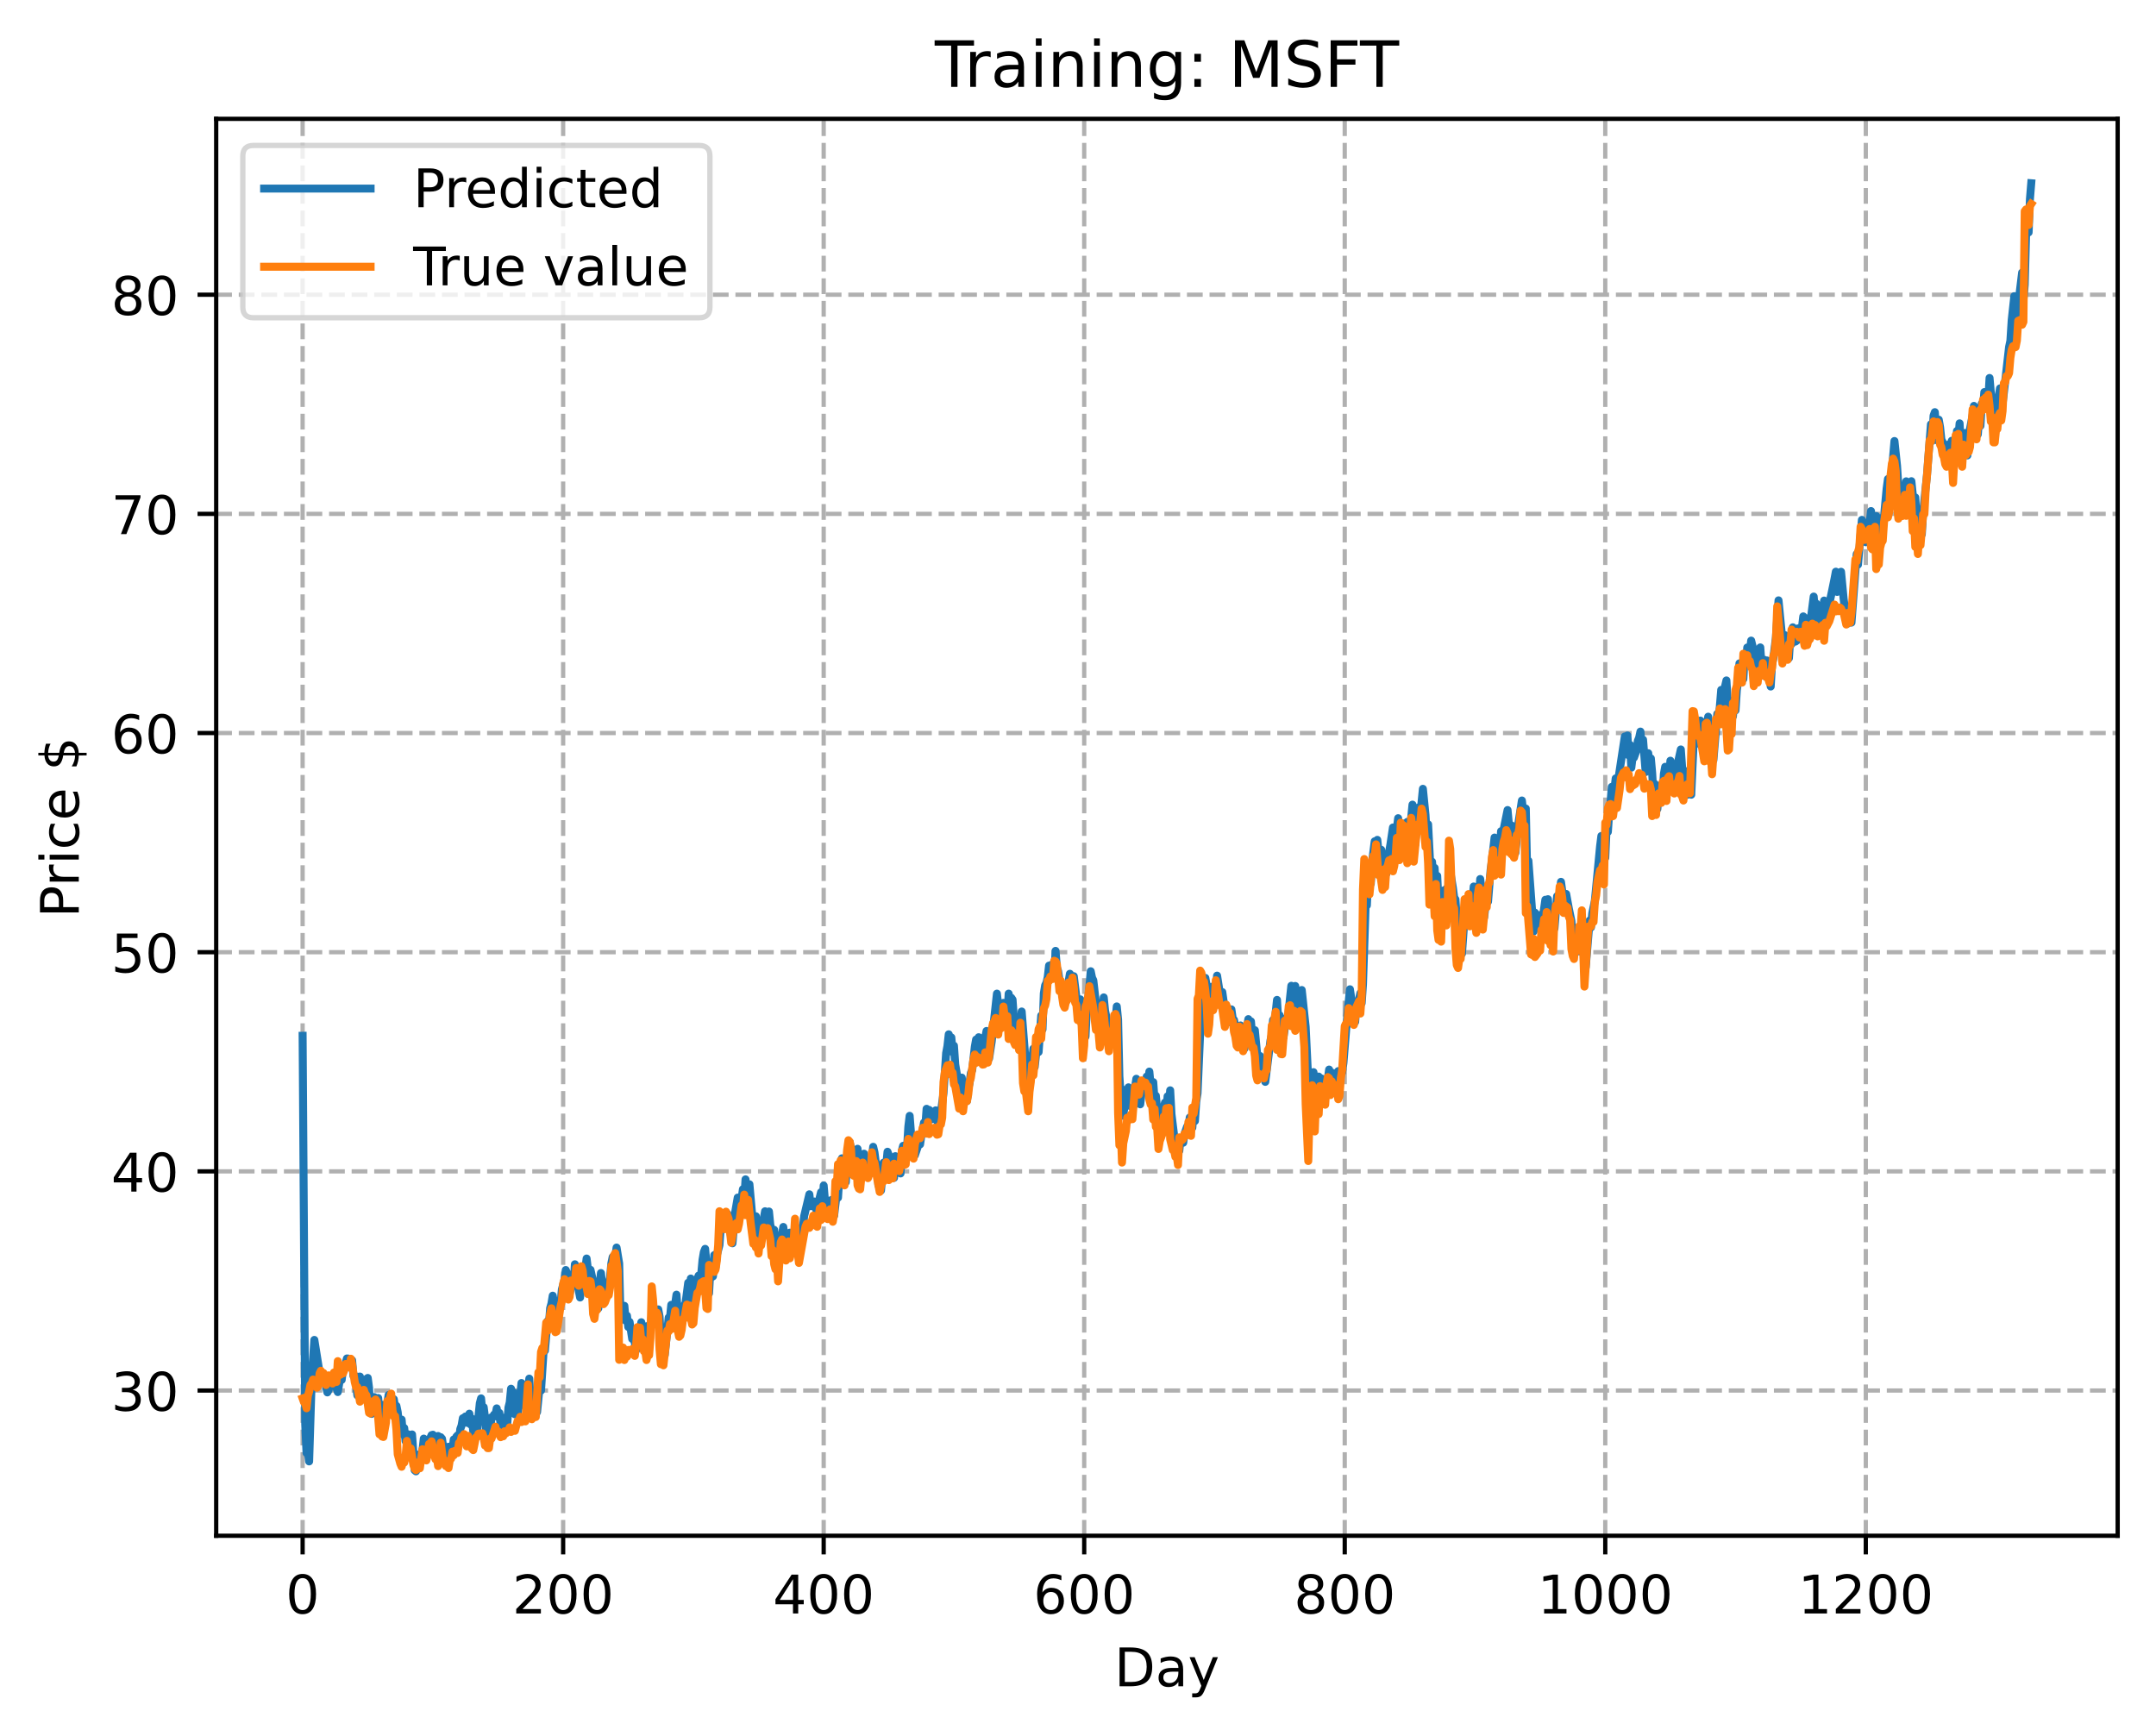 <?xml version="1.0" encoding="utf-8" standalone="no"?>
<!DOCTYPE svg PUBLIC "-//W3C//DTD SVG 1.1//EN"
  "http://www.w3.org/Graphics/SVG/1.1/DTD/svg11.dtd">
<!-- Created with matplotlib (https://matplotlib.org/) -->
<svg height="325.986pt" version="1.1" viewBox="0 0 404.923 325.986" width="404.923pt" xmlns="http://www.w3.org/2000/svg" xmlns:xlink="http://www.w3.org/1999/xlink">
 <defs>
  <style type="text/css">
*{stroke-linecap:butt;stroke-linejoin:round;}
  </style>
 </defs>
 <g id="figure_1">
  <g id="patch_1">
   <path d="M 0 325.986 
L 404.923 325.986 
L 404.923 0 
L 0 0 
z
" style="fill:#ffffff;"/>
  </g>
  <g id="axes_1">
   <g id="patch_2">
    <path d="M 40.603 288.43 
L 397.723 288.43 
L 397.723 22.318 
L 40.603 22.318 
z
" style="fill:#ffffff;"/>
   </g>
   <g id="matplotlib.axis_1">
    <g id="xtick_1">
     <g id="line2d_1">
      <path clip-path="url(#p653bf29c5f)" d="M 56.836 288.43 
L 56.836 22.318 
" style="fill:none;stroke:#b0b0b0;stroke-dasharray:2.96,1.28;stroke-dashoffset:0;stroke-width:0.8;"/>
     </g>
     <g id="line2d_2">
      <defs>
       <path d="M 0 0 
L 0 3.5 
" id="m78b1eaf887" style="stroke:#000000;stroke-width:0.8;"/>
      </defs>
      <g>
       <use style="stroke:#000000;stroke-width:0.8;" x="56.836" xlink:href="#m78b1eaf887" y="288.43"/>
      </g>
     </g>
     <g id="text_1">
      <!-- 0 -->
      <defs>
       <path d="M 31.781 66.406 
Q 24.172 66.406 20.328 58.906 
Q 16.5 51.422 16.5 36.375 
Q 16.5 21.391 20.328 13.891 
Q 24.172 6.391 31.781 6.391 
Q 39.453 6.391 43.281 13.891 
Q 47.125 21.391 47.125 36.375 
Q 47.125 51.422 43.281 58.906 
Q 39.453 66.406 31.781 66.406 
z
M 31.781 74.219 
Q 44.047 74.219 50.516 64.516 
Q 56.984 54.828 56.984 36.375 
Q 56.984 17.969 50.516 8.266 
Q 44.047 -1.422 31.781 -1.422 
Q 19.531 -1.422 13.062 8.266 
Q 6.594 17.969 6.594 36.375 
Q 6.594 54.828 13.062 64.516 
Q 19.531 74.219 31.781 74.219 
z
" id="DejaVuSans-48"/>
      </defs>
      <g transform="translate(53.655 303.029)scale(0.1 -0.1)">
       <use xlink:href="#DejaVuSans-48"/>
      </g>
     </g>
    </g>
    <g id="xtick_2">
     <g id="line2d_3">
      <path clip-path="url(#p653bf29c5f)" d="M 105.766 288.43 
L 105.766 22.318 
" style="fill:none;stroke:#b0b0b0;stroke-dasharray:2.96,1.28;stroke-dashoffset:0;stroke-width:0.8;"/>
     </g>
     <g id="line2d_4">
      <g>
       <use style="stroke:#000000;stroke-width:0.8;" x="105.766" xlink:href="#m78b1eaf887" y="288.43"/>
      </g>
     </g>
     <g id="text_2">
      <!-- 200 -->
      <defs>
       <path d="M 19.188 8.297 
L 53.609 8.297 
L 53.609 0 
L 7.328 0 
L 7.328 8.297 
Q 12.938 14.109 22.625 23.891 
Q 32.328 33.688 34.812 36.531 
Q 39.547 41.844 41.422 45.531 
Q 43.312 49.219 43.312 52.781 
Q 43.312 58.594 39.234 62.25 
Q 35.156 65.922 28.609 65.922 
Q 23.969 65.922 18.812 64.312 
Q 13.672 62.703 7.812 59.422 
L 7.812 69.391 
Q 13.766 71.781 18.938 73 
Q 24.125 74.219 28.422 74.219 
Q 39.75 74.219 46.484 68.547 
Q 53.219 62.891 53.219 53.422 
Q 53.219 48.922 51.531 44.891 
Q 49.859 40.875 45.406 35.406 
Q 44.188 33.984 37.641 27.219 
Q 31.109 20.453 19.188 8.297 
z
" id="DejaVuSans-50"/>
      </defs>
      <g transform="translate(96.223 303.029)scale(0.1 -0.1)">
       <use xlink:href="#DejaVuSans-50"/>
       <use x="63.623" xlink:href="#DejaVuSans-48"/>
       <use x="127.246" xlink:href="#DejaVuSans-48"/>
      </g>
     </g>
    </g>
    <g id="xtick_3">
     <g id="line2d_5">
      <path clip-path="url(#p653bf29c5f)" d="M 154.697 288.43 
L 154.697 22.318 
" style="fill:none;stroke:#b0b0b0;stroke-dasharray:2.96,1.28;stroke-dashoffset:0;stroke-width:0.8;"/>
     </g>
     <g id="line2d_6">
      <g>
       <use style="stroke:#000000;stroke-width:0.8;" x="154.697" xlink:href="#m78b1eaf887" y="288.43"/>
      </g>
     </g>
     <g id="text_3">
      <!-- 400 -->
      <defs>
       <path d="M 37.797 64.312 
L 12.891 25.391 
L 37.797 25.391 
z
M 35.203 72.906 
L 47.609 72.906 
L 47.609 25.391 
L 58.016 25.391 
L 58.016 17.188 
L 47.609 17.188 
L 47.609 0 
L 37.797 0 
L 37.797 17.188 
L 4.891 17.188 
L 4.891 26.703 
z
" id="DejaVuSans-52"/>
      </defs>
      <g transform="translate(145.153 303.029)scale(0.1 -0.1)">
       <use xlink:href="#DejaVuSans-52"/>
       <use x="63.623" xlink:href="#DejaVuSans-48"/>
       <use x="127.246" xlink:href="#DejaVuSans-48"/>
      </g>
     </g>
    </g>
    <g id="xtick_4">
     <g id="line2d_7">
      <path clip-path="url(#p653bf29c5f)" d="M 203.628 288.43 
L 203.628 22.318 
" style="fill:none;stroke:#b0b0b0;stroke-dasharray:2.96,1.28;stroke-dashoffset:0;stroke-width:0.8;"/>
     </g>
     <g id="line2d_8">
      <g>
       <use style="stroke:#000000;stroke-width:0.8;" x="203.628" xlink:href="#m78b1eaf887" y="288.43"/>
      </g>
     </g>
     <g id="text_4">
      <!-- 600 -->
      <defs>
       <path d="M 33.016 40.375 
Q 26.375 40.375 22.484 35.828 
Q 18.609 31.297 18.609 23.391 
Q 18.609 15.531 22.484 10.953 
Q 26.375 6.391 33.016 6.391 
Q 39.656 6.391 43.531 10.953 
Q 47.406 15.531 47.406 23.391 
Q 47.406 31.297 43.531 35.828 
Q 39.656 40.375 33.016 40.375 
z
M 52.594 71.297 
L 52.594 62.312 
Q 48.875 64.062 45.094 64.984 
Q 41.312 65.922 37.594 65.922 
Q 27.828 65.922 22.672 59.328 
Q 17.531 52.734 16.797 39.406 
Q 19.672 43.656 24.016 45.922 
Q 28.375 48.188 33.594 48.188 
Q 44.578 48.188 50.953 41.516 
Q 57.328 34.859 57.328 23.391 
Q 57.328 12.156 50.688 5.359 
Q 44.047 -1.422 33.016 -1.422 
Q 20.359 -1.422 13.672 8.266 
Q 6.984 17.969 6.984 36.375 
Q 6.984 53.656 15.188 63.938 
Q 23.391 74.219 37.203 74.219 
Q 40.922 74.219 44.703 73.484 
Q 48.484 72.75 52.594 71.297 
z
" id="DejaVuSans-54"/>
      </defs>
      <g transform="translate(194.084 303.029)scale(0.1 -0.1)">
       <use xlink:href="#DejaVuSans-54"/>
       <use x="63.623" xlink:href="#DejaVuSans-48"/>
       <use x="127.246" xlink:href="#DejaVuSans-48"/>
      </g>
     </g>
    </g>
    <g id="xtick_5">
     <g id="line2d_9">
      <path clip-path="url(#p653bf29c5f)" d="M 252.558 288.43 
L 252.558 22.318 
" style="fill:none;stroke:#b0b0b0;stroke-dasharray:2.96,1.28;stroke-dashoffset:0;stroke-width:0.8;"/>
     </g>
     <g id="line2d_10">
      <g>
       <use style="stroke:#000000;stroke-width:0.8;" x="252.558" xlink:href="#m78b1eaf887" y="288.43"/>
      </g>
     </g>
     <g id="text_5">
      <!-- 800 -->
      <defs>
       <path d="M 31.781 34.625 
Q 24.75 34.625 20.719 30.859 
Q 16.703 27.094 16.703 20.516 
Q 16.703 13.922 20.719 10.156 
Q 24.75 6.391 31.781 6.391 
Q 38.812 6.391 42.859 10.172 
Q 46.922 13.969 46.922 20.516 
Q 46.922 27.094 42.891 30.859 
Q 38.875 34.625 31.781 34.625 
z
M 21.922 38.812 
Q 15.578 40.375 12.031 44.719 
Q 8.5 49.078 8.5 55.328 
Q 8.5 64.062 14.719 69.141 
Q 20.953 74.219 31.781 74.219 
Q 42.672 74.219 48.875 69.141 
Q 55.078 64.062 55.078 55.328 
Q 55.078 49.078 51.531 44.719 
Q 48 40.375 41.703 38.812 
Q 48.828 37.156 52.797 32.312 
Q 56.781 27.484 56.781 20.516 
Q 56.781 9.906 50.312 4.234 
Q 43.844 -1.422 31.781 -1.422 
Q 19.734 -1.422 13.25 4.234 
Q 6.781 9.906 6.781 20.516 
Q 6.781 27.484 10.781 32.312 
Q 14.797 37.156 21.922 38.812 
z
M 18.312 54.391 
Q 18.312 48.734 21.844 45.562 
Q 25.391 42.391 31.781 42.391 
Q 38.141 42.391 41.719 45.562 
Q 45.312 48.734 45.312 54.391 
Q 45.312 60.062 41.719 63.234 
Q 38.141 66.406 31.781 66.406 
Q 25.391 66.406 21.844 63.234 
Q 18.312 60.062 18.312 54.391 
z
" id="DejaVuSans-56"/>
      </defs>
      <g transform="translate(243.015 303.029)scale(0.1 -0.1)">
       <use xlink:href="#DejaVuSans-56"/>
       <use x="63.623" xlink:href="#DejaVuSans-48"/>
       <use x="127.246" xlink:href="#DejaVuSans-48"/>
      </g>
     </g>
    </g>
    <g id="xtick_6">
     <g id="line2d_11">
      <path clip-path="url(#p653bf29c5f)" d="M 301.489 288.43 
L 301.489 22.318 
" style="fill:none;stroke:#b0b0b0;stroke-dasharray:2.96,1.28;stroke-dashoffset:0;stroke-width:0.8;"/>
     </g>
     <g id="line2d_12">
      <g>
       <use style="stroke:#000000;stroke-width:0.8;" x="301.489" xlink:href="#m78b1eaf887" y="288.43"/>
      </g>
     </g>
     <g id="text_6">
      <!-- 1000 -->
      <defs>
       <path d="M 12.406 8.297 
L 28.516 8.297 
L 28.516 63.922 
L 10.984 60.406 
L 10.984 69.391 
L 28.422 72.906 
L 38.281 72.906 
L 38.281 8.297 
L 54.391 8.297 
L 54.391 0 
L 12.406 0 
z
" id="DejaVuSans-49"/>
      </defs>
      <g transform="translate(288.764 303.029)scale(0.1 -0.1)">
       <use xlink:href="#DejaVuSans-49"/>
       <use x="63.623" xlink:href="#DejaVuSans-48"/>
       <use x="127.246" xlink:href="#DejaVuSans-48"/>
       <use x="190.869" xlink:href="#DejaVuSans-48"/>
      </g>
     </g>
    </g>
    <g id="xtick_7">
     <g id="line2d_13">
      <path clip-path="url(#p653bf29c5f)" d="M 350.419 288.43 
L 350.419 22.318 
" style="fill:none;stroke:#b0b0b0;stroke-dasharray:2.96,1.28;stroke-dashoffset:0;stroke-width:0.8;"/>
     </g>
     <g id="line2d_14">
      <g>
       <use style="stroke:#000000;stroke-width:0.8;" x="350.419" xlink:href="#m78b1eaf887" y="288.43"/>
      </g>
     </g>
     <g id="text_7">
      <!-- 1200 -->
      <g transform="translate(337.694 303.029)scale(0.1 -0.1)">
       <use xlink:href="#DejaVuSans-49"/>
       <use x="63.623" xlink:href="#DejaVuSans-50"/>
       <use x="127.246" xlink:href="#DejaVuSans-48"/>
       <use x="190.869" xlink:href="#DejaVuSans-48"/>
      </g>
     </g>
    </g>
    <g id="text_8">
     <!-- Day -->
     <defs>
      <path d="M 19.672 64.797 
L 19.672 8.109 
L 31.594 8.109 
Q 46.688 8.109 53.688 14.938 
Q 60.688 21.781 60.688 36.531 
Q 60.688 51.172 53.688 57.984 
Q 46.688 64.797 31.594 64.797 
z
M 9.812 72.906 
L 30.078 72.906 
Q 51.266 72.906 61.172 64.094 
Q 71.094 55.281 71.094 36.531 
Q 71.094 17.672 61.125 8.828 
Q 51.172 0 30.078 0 
L 9.812 0 
z
" id="DejaVuSans-68"/>
      <path d="M 34.281 27.484 
Q 23.391 27.484 19.188 25 
Q 14.984 22.516 14.984 16.5 
Q 14.984 11.719 18.141 8.906 
Q 21.297 6.109 26.703 6.109 
Q 34.188 6.109 38.703 11.406 
Q 43.219 16.703 43.219 25.484 
L 43.219 27.484 
z
M 52.203 31.203 
L 52.203 0 
L 43.219 0 
L 43.219 8.297 
Q 40.141 3.328 35.547 0.953 
Q 30.953 -1.422 24.312 -1.422 
Q 15.922 -1.422 10.953 3.297 
Q 6 8.016 6 15.922 
Q 6 25.141 12.172 29.828 
Q 18.359 34.516 30.609 34.516 
L 43.219 34.516 
L 43.219 35.406 
Q 43.219 41.609 39.141 45 
Q 35.062 48.391 27.688 48.391 
Q 23 48.391 18.547 47.266 
Q 14.109 46.141 10.016 43.891 
L 10.016 52.203 
Q 14.938 54.109 19.578 55.047 
Q 24.219 56 28.609 56 
Q 40.484 56 46.344 49.844 
Q 52.203 43.703 52.203 31.203 
z
" id="DejaVuSans-97"/>
      <path d="M 32.172 -5.078 
Q 28.375 -14.844 24.75 -17.812 
Q 21.141 -20.797 15.094 -20.797 
L 7.906 -20.797 
L 7.906 -13.281 
L 13.188 -13.281 
Q 16.891 -13.281 18.938 -11.516 
Q 21 -9.766 23.484 -3.219 
L 25.094 0.875 
L 2.984 54.688 
L 12.5 54.688 
L 29.594 11.922 
L 46.688 54.688 
L 56.203 54.688 
z
" id="DejaVuSans-121"/>
     </defs>
     <g transform="translate(209.29 316.707)scale(0.1 -0.1)">
      <use xlink:href="#DejaVuSans-68"/>
      <use x="77.002" xlink:href="#DejaVuSans-97"/>
      <use x="138.281" xlink:href="#DejaVuSans-121"/>
     </g>
    </g>
   </g>
   <g id="matplotlib.axis_2">
    <g id="ytick_1">
     <g id="line2d_15">
      <path clip-path="url(#p653bf29c5f)" d="M 40.603 261.156 
L 397.723 261.156 
" style="fill:none;stroke:#b0b0b0;stroke-dasharray:2.96,1.28;stroke-dashoffset:0;stroke-width:0.8;"/>
     </g>
     <g id="line2d_16">
      <defs>
       <path d="M 0 0 
L -3.5 0 
" id="m6cc5a895a0" style="stroke:#000000;stroke-width:0.8;"/>
      </defs>
      <g>
       <use style="stroke:#000000;stroke-width:0.8;" x="40.603" xlink:href="#m6cc5a895a0" y="261.156"/>
      </g>
     </g>
     <g id="text_9">
      <!-- 30 -->
      <defs>
       <path d="M 40.578 39.312 
Q 47.656 37.797 51.625 33 
Q 55.609 28.219 55.609 21.188 
Q 55.609 10.406 48.188 4.484 
Q 40.766 -1.422 27.094 -1.422 
Q 22.516 -1.422 17.656 -0.516 
Q 12.797 0.391 7.625 2.203 
L 7.625 11.719 
Q 11.719 9.328 16.594 8.109 
Q 21.484 6.891 26.812 6.891 
Q 36.078 6.891 40.938 10.547 
Q 45.797 14.203 45.797 21.188 
Q 45.797 27.641 41.281 31.266 
Q 36.766 34.906 28.719 34.906 
L 20.219 34.906 
L 20.219 43.016 
L 29.109 43.016 
Q 36.375 43.016 40.234 45.922 
Q 44.094 48.828 44.094 54.297 
Q 44.094 59.906 40.109 62.906 
Q 36.141 65.922 28.719 65.922 
Q 24.656 65.922 20.016 65.031 
Q 15.375 64.156 9.812 62.312 
L 9.812 71.094 
Q 15.438 72.656 20.344 73.438 
Q 25.25 74.219 29.594 74.219 
Q 40.828 74.219 47.359 69.109 
Q 53.906 64.016 53.906 55.328 
Q 53.906 49.266 50.438 45.094 
Q 46.969 40.922 40.578 39.312 
z
" id="DejaVuSans-51"/>
      </defs>
      <g transform="translate(20.878 264.955)scale(0.1 -0.1)">
       <use xlink:href="#DejaVuSans-51"/>
       <use x="63.623" xlink:href="#DejaVuSans-48"/>
      </g>
     </g>
    </g>
    <g id="ytick_2">
     <g id="line2d_17">
      <path clip-path="url(#p653bf29c5f)" d="M 40.603 219.994 
L 397.723 219.994 
" style="fill:none;stroke:#b0b0b0;stroke-dasharray:2.96,1.28;stroke-dashoffset:0;stroke-width:0.8;"/>
     </g>
     <g id="line2d_18">
      <g>
       <use style="stroke:#000000;stroke-width:0.8;" x="40.603" xlink:href="#m6cc5a895a0" y="219.994"/>
      </g>
     </g>
     <g id="text_10">
      <!-- 40 -->
      <g transform="translate(20.878 223.794)scale(0.1 -0.1)">
       <use xlink:href="#DejaVuSans-52"/>
       <use x="63.623" xlink:href="#DejaVuSans-48"/>
      </g>
     </g>
    </g>
    <g id="ytick_3">
     <g id="line2d_19">
      <path clip-path="url(#p653bf29c5f)" d="M 40.603 178.833 
L 397.723 178.833 
" style="fill:none;stroke:#b0b0b0;stroke-dasharray:2.96,1.28;stroke-dashoffset:0;stroke-width:0.8;"/>
     </g>
     <g id="line2d_20">
      <g>
       <use style="stroke:#000000;stroke-width:0.8;" x="40.603" xlink:href="#m6cc5a895a0" y="178.833"/>
      </g>
     </g>
     <g id="text_11">
      <!-- 50 -->
      <defs>
       <path d="M 10.797 72.906 
L 49.516 72.906 
L 49.516 64.594 
L 19.828 64.594 
L 19.828 46.734 
Q 21.969 47.469 24.109 47.828 
Q 26.266 48.188 28.422 48.188 
Q 40.625 48.188 47.75 41.5 
Q 54.891 34.812 54.891 23.391 
Q 54.891 11.625 47.562 5.094 
Q 40.234 -1.422 26.906 -1.422 
Q 22.312 -1.422 17.547 -0.641 
Q 12.797 0.141 7.719 1.703 
L 7.719 11.625 
Q 12.109 9.234 16.797 8.062 
Q 21.484 6.891 26.703 6.891 
Q 35.156 6.891 40.078 11.328 
Q 45.016 15.766 45.016 23.391 
Q 45.016 31 40.078 35.438 
Q 35.156 39.891 26.703 39.891 
Q 22.75 39.891 18.812 39.016 
Q 14.891 38.141 10.797 36.281 
z
" id="DejaVuSans-53"/>
      </defs>
      <g transform="translate(20.878 182.632)scale(0.1 -0.1)">
       <use xlink:href="#DejaVuSans-53"/>
       <use x="63.623" xlink:href="#DejaVuSans-48"/>
      </g>
     </g>
    </g>
    <g id="ytick_4">
     <g id="line2d_21">
      <path clip-path="url(#p653bf29c5f)" d="M 40.603 137.671 
L 397.723 137.671 
" style="fill:none;stroke:#b0b0b0;stroke-dasharray:2.96,1.28;stroke-dashoffset:0;stroke-width:0.8;"/>
     </g>
     <g id="line2d_22">
      <g>
       <use style="stroke:#000000;stroke-width:0.8;" x="40.603" xlink:href="#m6cc5a895a0" y="137.671"/>
      </g>
     </g>
     <g id="text_12">
      <!-- 60 -->
      <g transform="translate(20.878 141.471)scale(0.1 -0.1)">
       <use xlink:href="#DejaVuSans-54"/>
       <use x="63.623" xlink:href="#DejaVuSans-48"/>
      </g>
     </g>
    </g>
    <g id="ytick_5">
     <g id="line2d_23">
      <path clip-path="url(#p653bf29c5f)" d="M 40.603 96.51 
L 397.723 96.51 
" style="fill:none;stroke:#b0b0b0;stroke-dasharray:2.96,1.28;stroke-dashoffset:0;stroke-width:0.8;"/>
     </g>
     <g id="line2d_24">
      <g>
       <use style="stroke:#000000;stroke-width:0.8;" x="40.603" xlink:href="#m6cc5a895a0" y="96.51"/>
      </g>
     </g>
     <g id="text_13">
      <!-- 70 -->
      <defs>
       <path d="M 8.203 72.906 
L 55.078 72.906 
L 55.078 68.703 
L 28.609 0 
L 18.312 0 
L 43.219 64.594 
L 8.203 64.594 
z
" id="DejaVuSans-55"/>
      </defs>
      <g transform="translate(20.878 100.309)scale(0.1 -0.1)">
       <use xlink:href="#DejaVuSans-55"/>
       <use x="63.623" xlink:href="#DejaVuSans-48"/>
      </g>
     </g>
    </g>
    <g id="ytick_6">
     <g id="line2d_25">
      <path clip-path="url(#p653bf29c5f)" d="M 40.603 55.349 
L 397.723 55.349 
" style="fill:none;stroke:#b0b0b0;stroke-dasharray:2.96,1.28;stroke-dashoffset:0;stroke-width:0.8;"/>
     </g>
     <g id="line2d_26">
      <g>
       <use style="stroke:#000000;stroke-width:0.8;" x="40.603" xlink:href="#m6cc5a895a0" y="55.349"/>
      </g>
     </g>
     <g id="text_14">
      <!-- 80 -->
      <g transform="translate(20.878 59.148)scale(0.1 -0.1)">
       <use xlink:href="#DejaVuSans-56"/>
       <use x="63.623" xlink:href="#DejaVuSans-48"/>
      </g>
     </g>
    </g>
    <g id="text_15">
     <!-- Price $ -->
     <defs>
      <path d="M 19.672 64.797 
L 19.672 37.406 
L 32.078 37.406 
Q 38.969 37.406 42.719 40.969 
Q 46.484 44.531 46.484 51.125 
Q 46.484 57.672 42.719 61.234 
Q 38.969 64.797 32.078 64.797 
z
M 9.812 72.906 
L 32.078 72.906 
Q 44.344 72.906 50.609 67.359 
Q 56.891 61.812 56.891 51.125 
Q 56.891 40.328 50.609 34.812 
Q 44.344 29.297 32.078 29.297 
L 19.672 29.297 
L 19.672 0 
L 9.812 0 
z
" id="DejaVuSans-80"/>
      <path d="M 41.109 46.297 
Q 39.594 47.172 37.812 47.578 
Q 36.031 48 33.891 48 
Q 26.266 48 22.188 43.047 
Q 18.109 38.094 18.109 28.812 
L 18.109 0 
L 9.078 0 
L 9.078 54.688 
L 18.109 54.688 
L 18.109 46.188 
Q 20.953 51.172 25.484 53.578 
Q 30.031 56 36.531 56 
Q 37.453 56 38.578 55.875 
Q 39.703 55.766 41.062 55.516 
z
" id="DejaVuSans-114"/>
      <path d="M 9.422 54.688 
L 18.406 54.688 
L 18.406 0 
L 9.422 0 
z
M 9.422 75.984 
L 18.406 75.984 
L 18.406 64.594 
L 9.422 64.594 
z
" id="DejaVuSans-105"/>
      <path d="M 48.781 52.594 
L 48.781 44.188 
Q 44.969 46.297 41.141 47.344 
Q 37.312 48.391 33.406 48.391 
Q 24.656 48.391 19.812 42.844 
Q 14.984 37.312 14.984 27.297 
Q 14.984 17.281 19.812 11.734 
Q 24.656 6.203 33.406 6.203 
Q 37.312 6.203 41.141 7.25 
Q 44.969 8.297 48.781 10.406 
L 48.781 2.094 
Q 45.016 0.344 40.984 -0.531 
Q 36.969 -1.422 32.422 -1.422 
Q 20.062 -1.422 12.781 6.344 
Q 5.516 14.109 5.516 27.297 
Q 5.516 40.672 12.859 48.328 
Q 20.219 56 33.016 56 
Q 37.156 56 41.109 55.141 
Q 45.062 54.297 48.781 52.594 
z
" id="DejaVuSans-99"/>
      <path d="M 56.203 29.594 
L 56.203 25.203 
L 14.891 25.203 
Q 15.484 15.922 20.484 11.062 
Q 25.484 6.203 34.422 6.203 
Q 39.594 6.203 44.453 7.469 
Q 49.312 8.734 54.109 11.281 
L 54.109 2.781 
Q 49.266 0.734 44.188 -0.344 
Q 39.109 -1.422 33.891 -1.422 
Q 20.797 -1.422 13.156 6.188 
Q 5.516 13.812 5.516 26.812 
Q 5.516 40.234 12.766 48.109 
Q 20.016 56 32.328 56 
Q 43.359 56 49.781 48.891 
Q 56.203 41.797 56.203 29.594 
z
M 47.219 32.234 
Q 47.125 39.594 43.094 43.984 
Q 39.062 48.391 32.422 48.391 
Q 24.906 48.391 20.391 44.141 
Q 15.875 39.891 15.188 32.172 
z
" id="DejaVuSans-101"/>
      <path id="DejaVuSans-32"/>
      <path d="M 33.797 -14.703 
L 28.906 -14.703 
L 28.859 0 
Q 23.734 0.094 18.609 1.188 
Q 13.484 2.297 8.297 4.5 
L 8.297 13.281 
Q 13.281 10.156 18.375 8.562 
Q 23.484 6.984 28.906 6.938 
L 28.906 29.203 
Q 18.109 30.953 13.203 35.156 
Q 8.297 39.359 8.297 46.688 
Q 8.297 54.641 13.625 59.219 
Q 18.953 63.812 28.906 64.5 
L 28.906 75.984 
L 33.797 75.984 
L 33.797 64.656 
Q 38.328 64.453 42.578 63.688 
Q 46.828 62.938 50.875 61.625 
L 50.875 53.078 
Q 46.828 55.125 42.547 56.25 
Q 38.281 57.375 33.797 57.562 
L 33.797 36.719 
Q 44.875 35.016 50.094 30.609 
Q 55.328 26.219 55.328 18.609 
Q 55.328 10.359 49.781 5.594 
Q 44.234 0.828 33.797 0.094 
z
M 28.906 37.594 
L 28.906 57.625 
Q 23.25 56.984 20.266 54.391 
Q 17.281 51.812 17.281 47.516 
Q 17.281 43.312 20.031 40.969 
Q 22.797 38.625 28.906 37.594 
z
M 33.797 28.219 
L 33.797 7.078 
Q 39.984 7.906 43.141 10.594 
Q 46.297 13.281 46.297 17.672 
Q 46.297 21.969 43.281 24.5 
Q 40.281 27.047 33.797 28.219 
z
" id="DejaVuSans-36"/>
     </defs>
     <g transform="translate(14.798 172.342)rotate(-90)scale(0.1 -0.1)">
      <use xlink:href="#DejaVuSans-80"/>
      <use x="58.553" xlink:href="#DejaVuSans-114"/>
      <use x="99.666" xlink:href="#DejaVuSans-105"/>
      <use x="127.449" xlink:href="#DejaVuSans-99"/>
      <use x="182.43" xlink:href="#DejaVuSans-101"/>
      <use x="243.953" xlink:href="#DejaVuSans-32"/>
      <use x="275.74" xlink:href="#DejaVuSans-36"/>
     </g>
    </g>
   </g>
   <g id="line2d_27">
    <path clip-path="url(#p653bf29c5f)" d="M 56.836 194.534 
L 57.325 267.483 
L 57.57 272.893 
L 57.814 272.701 
L 58.059 274.472 
L 58.548 258.802 
L 59.038 251.655 
L 60.016 257.808 
L 60.261 259.198 
L 60.506 257.953 
L 60.75 258.441 
L 60.995 258.451 
L 61.24 260.512 
L 61.484 261.512 
L 61.729 261.066 
L 61.974 259.367 
L 62.218 258.597 
L 62.463 258.384 
L 62.708 259.512 
L 62.952 258.575 
L 63.197 260.71 
L 63.441 261.447 
L 63.931 258.496 
L 64.175 259.168 
L 64.42 257.095 
L 64.665 256.964 
L 65.154 255.138 
L 65.399 255.157 
L 65.643 255.297 
L 65.888 256.519 
L 66.133 255.483 
L 66.377 258.403 
L 66.622 258.367 
L 66.867 259.861 
L 67.111 262.062 
L 67.356 258.571 
L 67.601 258.537 
L 67.845 260.55 
L 68.09 259.185 
L 68.335 259.431 
L 68.579 259.399 
L 68.824 258.983 
L 69.069 258.798 
L 69.313 260.647 
L 69.558 265.183 
L 69.802 265.547 
L 70.047 264.759 
L 70.292 262.39 
L 70.536 263.939 
L 70.781 262.671 
L 71.026 262.567 
L 71.27 265.382 
L 71.515 266.36 
L 71.76 263.847 
L 72.004 267.61 
L 72.249 266.733 
L 72.983 261.994 
L 73.228 263.917 
L 73.472 262.741 
L 73.962 262.79 
L 74.206 264.326 
L 74.451 264.036 
L 74.696 265.233 
L 74.94 267.575 
L 75.185 268.072 
L 75.429 266.615 
L 75.674 269.422 
L 75.919 268.196 
L 76.163 270.653 
L 76.408 270.405 
L 76.653 269.382 
L 76.897 271.338 
L 77.142 271.787 
L 77.387 269.408 
L 77.876 276.128 
L 78.121 276.334 
L 78.855 273.085 
L 79.099 273.147 
L 79.344 272.421 
L 79.589 270.188 
L 80.078 271.588 
L 80.323 272.666 
L 80.567 272.756 
L 80.812 270.088 
L 81.056 269.531 
L 81.301 269.462 
L 81.546 271.578 
L 81.79 270.574 
L 82.035 273.619 
L 82.28 269.699 
L 82.524 271.074 
L 82.769 269.919 
L 83.014 270.211 
L 83.258 271.886 
L 83.748 272.289 
L 83.992 273.801 
L 84.237 271.719 
L 84.482 273.898 
L 84.726 272.342 
L 84.971 272.317 
L 85.216 270.352 
L 85.46 271.089 
L 85.705 269.842 
L 85.95 269.573 
L 86.194 270.983 
L 86.439 268.421 
L 86.684 267.749 
L 86.928 266.357 
L 87.173 266.381 
L 87.417 266.04 
L 87.662 267.192 
L 87.907 267.259 
L 88.151 265.506 
L 88.396 267.551 
L 88.641 266.448 
L 88.885 268.868 
L 89.13 270.048 
L 89.619 268.412 
L 90.109 263.566 
L 90.353 262.636 
L 90.598 265.236 
L 90.843 264.283 
L 91.087 266.197 
L 91.332 269.319 
L 91.577 267.952 
L 91.821 269.282 
L 92.066 268.7 
L 92.311 266.176 
L 92.555 266.15 
L 92.8 265.676 
L 93.044 265.814 
L 93.289 264.512 
L 93.534 266.151 
L 93.778 265.351 
L 94.023 267.634 
L 94.268 267.691 
L 94.512 266.312 
L 94.757 266.26 
L 95.002 266.427 
L 95.246 267.714 
L 95.491 264.361 
L 95.736 263.381 
L 95.98 260.82 
L 96.225 262.125 
L 96.47 261.543 
L 96.714 265.629 
L 96.959 265.02 
L 97.204 265.743 
L 97.693 262.304 
L 97.938 259.749 
L 98.182 261.689 
L 98.427 261.399 
L 98.916 264.739 
L 99.405 258.923 
L 99.65 263.03 
L 99.895 263.841 
L 100.139 265.397 
L 100.384 263.855 
L 100.629 265.602 
L 100.873 265.186 
L 101.363 260.257 
L 101.607 261.17 
L 102.097 253.688 
L 102.341 253.674 
L 102.831 248.138 
L 103.075 248.987 
L 103.32 245.697 
L 103.565 244.834 
L 103.809 243.349 
L 104.054 244.668 
L 104.299 246.712 
L 104.543 247.502 
L 104.788 245.975 
L 105.032 245.901 
L 105.277 244.915 
L 105.522 242.19 
L 106.011 240.416 
L 106.256 238.527 
L 106.5 239.15 
L 106.99 243.005 
L 107.479 240.777 
L 107.724 241.456 
L 107.968 237.447 
L 108.213 239.563 
L 108.458 238.242 
L 108.702 242.418 
L 108.947 243.688 
L 109.436 238.203 
L 109.681 238.531 
L 109.926 238.416 
L 110.17 236.366 
L 110.66 240.34 
L 110.904 238.487 
L 111.393 240.715 
L 111.883 246.199 
L 112.127 245.573 
L 112.372 245.724 
L 112.617 241.411 
L 112.861 239.094 
L 113.106 241.285 
L 113.351 241.663 
L 113.595 244.121 
L 113.84 241.64 
L 114.085 241.23 
L 114.329 241.046 
L 114.574 239.938 
L 114.819 237.274 
L 115.063 236.085 
L 115.308 238.02 
L 115.797 234.309 
L 116.287 237.289 
L 116.531 247.392 
L 116.776 245.92 
L 117.02 247.798 
L 117.265 245.251 
L 117.51 248.044 
L 117.754 247.1 
L 117.999 249.221 
L 118.244 248.274 
L 118.733 251.458 
L 118.978 250.749 
L 119.467 253.582 
L 119.712 251.93 
L 119.956 249.491 
L 120.201 249.756 
L 120.446 248.333 
L 120.69 250.839 
L 120.935 249.044 
L 121.18 252.291 
L 121.424 250.621 
L 121.669 252.996 
L 121.914 248.866 
L 122.158 249.921 
L 122.403 246.87 
L 122.648 246.098 
L 122.892 247.787 
L 123.137 248.394 
L 123.381 248.14 
L 123.626 245.921 
L 123.871 247.259 
L 124.36 255.059 
L 124.605 253.303 
L 124.849 254.494 
L 125.583 247.457 
L 125.828 247.496 
L 126.073 245.065 
L 126.317 247.587 
L 126.807 244.875 
L 127.051 243.153 
L 127.296 246.506 
L 127.541 246.629 
L 127.785 247.887 
L 128.03 246.028 
L 128.275 245.388 
L 128.519 245.206 
L 128.764 244.646 
L 129.253 240.915 
L 129.498 242.409 
L 129.742 240.129 
L 130.232 245.081 
L 130.476 243.427 
L 130.721 242.82 
L 130.966 240.236 
L 131.21 239.569 
L 131.455 239.719 
L 131.7 239.286 
L 131.944 236.606 
L 132.189 235.159 
L 132.434 234.553 
L 133.168 242.909 
L 133.412 238.472 
L 133.657 239.868 
L 133.902 239.717 
L 134.146 235.726 
L 134.391 238.038 
L 134.636 235.726 
L 135.125 233.852 
L 135.369 230.227 
L 135.614 230.671 
L 135.859 228.185 
L 136.103 230.17 
L 136.348 230.732 
L 136.593 227.934 
L 137.327 232.41 
L 137.571 233.506 
L 138.061 227.745 
L 138.55 224.923 
L 138.795 227.397 
L 139.039 226.731 
L 139.529 223.347 
L 139.773 225.447 
L 140.018 221.501 
L 140.263 225.953 
L 140.507 223.345 
L 140.752 222.422 
L 141.241 227.922 
L 141.486 228.682 
L 141.73 230.443 
L 141.975 228.434 
L 142.22 231.425 
L 142.464 230.843 
L 142.709 232.838 
L 142.954 231.552 
L 143.198 231.708 
L 143.443 228.894 
L 143.688 227.492 
L 143.932 229.171 
L 144.177 228.095 
L 144.422 227.537 
L 144.666 230.011 
L 144.911 231.079 
L 145.156 232.948 
L 145.4 230.981 
L 145.645 234.078 
L 145.89 235.023 
L 146.134 233.562 
L 146.379 236.475 
L 146.868 231.899 
L 147.113 230.439 
L 147.357 232.449 
L 147.847 234.37 
L 148.091 232.337 
L 148.336 231.507 
L 148.581 234.242 
L 148.825 232.783 
L 149.07 232.13 
L 149.315 230.887 
L 149.559 230.507 
L 149.804 232.254 
L 150.049 231.336 
L 150.293 233.557 
L 150.538 230.577 
L 150.783 230.736 
L 151.027 228.418 
L 152.006 224.306 
L 152.251 226.541 
L 152.495 225.947 
L 152.74 226.496 
L 152.984 225.659 
L 153.229 227.034 
L 153.718 228.198 
L 153.963 224.882 
L 154.208 223.908 
L 154.452 226.536 
L 154.697 222.662 
L 154.942 225.569 
L 155.186 225.367 
L 155.431 227.155 
L 155.676 227.062 
L 155.92 225.853 
L 156.165 225.365 
L 156.41 227.652 
L 156.654 228.343 
L 157.144 224.218 
L 157.388 224.943 
L 157.633 221.123 
L 157.878 222.465 
L 158.122 217.548 
L 158.856 222.027 
L 159.101 218.607 
L 159.59 214.537 
L 159.835 215.745 
L 160.079 216.027 
L 160.569 218.951 
L 160.813 216.766 
L 161.058 215.759 
L 161.303 219.431 
L 161.547 220.686 
L 161.792 221.035 
L 162.037 217.921 
L 162.281 216.681 
L 162.526 219.602 
L 162.771 220.129 
L 163.015 217.796 
L 163.26 220.537 
L 163.505 217.747 
L 163.749 217.412 
L 163.994 215.386 
L 164.239 216.432 
L 164.483 218.333 
L 164.728 218.729 
L 164.972 222.574 
L 165.217 221.787 
L 165.462 223.592 
L 165.951 218.367 
L 166.196 219.889 
L 166.44 218.868 
L 166.685 216.313 
L 166.93 216.946 
L 167.174 220.326 
L 167.419 219.221 
L 167.908 221.22 
L 168.153 217.144 
L 168.398 219.372 
L 168.642 218.2 
L 168.887 218.016 
L 169.132 220.389 
L 169.376 216.105 
L 169.621 215.202 
L 170.11 217.977 
L 170.355 215.53 
L 170.6 211.575 
L 170.844 209.57 
L 171.089 212.761 
L 171.333 213.977 
L 171.578 216.112 
L 171.823 216.98 
L 172.312 215.534 
L 172.557 214.732 
L 172.801 214.93 
L 173.046 213.234 
L 173.291 212.336 
L 173.535 210.846 
L 173.78 211.616 
L 174.025 208.249 
L 174.269 209.374 
L 174.514 208.461 
L 174.759 209.957 
L 175.003 210.207 
L 175.248 208.767 
L 175.493 209.156 
L 175.737 208.538 
L 175.982 210.539 
L 176.227 210.827 
L 176.471 210.643 
L 177.205 205.241 
L 177.694 197.784 
L 177.939 196.466 
L 178.184 194.257 
L 178.428 197.196 
L 178.673 194.846 
L 178.918 197.606 
L 179.162 196.39 
L 179.407 199.934 
L 180.386 205.723 
L 180.63 202.389 
L 181.12 206.823 
L 181.364 204.581 
L 181.609 206.789 
L 181.854 204.515 
L 182.098 203.382 
L 182.343 201.499 
L 182.588 200.982 
L 183.077 196.619 
L 183.321 195.238 
L 183.566 197.751 
L 183.811 194.806 
L 184.055 196.919 
L 184.3 194.982 
L 184.789 198.067 
L 185.034 194.886 
L 185.279 193.631 
L 185.768 198.786 
L 186.257 195.591 
L 187.236 186.617 
L 187.725 191.268 
L 187.97 188.706 
L 188.215 191.488 
L 188.459 188.352 
L 188.948 190.467 
L 189.193 191.26 
L 189.438 186.617 
L 189.682 188.942 
L 189.927 187.396 
L 190.172 187.754 
L 190.416 191.226 
L 190.906 195.122 
L 191.15 192.201 
L 191.395 191.648 
L 191.64 193.776 
L 191.884 189.976 
L 192.618 199.377 
L 192.863 199.436 
L 193.108 202.879 
L 193.352 203.842 
L 193.597 200.555 
L 193.842 199.101 
L 194.086 196.956 
L 194.331 200.391 
L 194.82 195.807 
L 195.065 197.582 
L 195.554 190.745 
L 195.799 193.328 
L 196.043 186.576 
L 196.288 185.077 
L 196.533 184.59 
L 196.777 183.52 
L 197.022 181.358 
L 197.267 183.572 
L 197.511 181.173 
L 197.756 183.326 
L 198.001 183.555 
L 198.245 178.587 
L 198.49 181.704 
L 198.735 182.416 
L 199.224 185.777 
L 199.469 184.865 
L 199.713 187.17 
L 199.958 188.133 
L 200.203 188.149 
L 200.447 185.01 
L 200.692 184.372 
L 200.936 182.887 
L 201.181 185.109 
L 201.426 185.757 
L 201.67 183.342 
L 202.16 187.311 
L 202.649 189.985 
L 202.894 187.69 
L 203.628 195.15 
L 203.872 194.677 
L 204.117 189.691 
L 204.362 187.925 
L 204.851 182.414 
L 205.096 183.621 
L 205.34 184.126 
L 206.074 190.566 
L 206.319 190.432 
L 206.808 194.153 
L 207.297 187.325 
L 207.542 189.826 
L 207.787 190.987 
L 208.031 193.5 
L 208.521 195.635 
L 208.765 193.456 
L 209.01 192.363 
L 209.255 194.427 
L 209.744 189.019 
L 209.989 191.505 
L 210.233 202.143 
L 210.478 205.85 
L 210.723 204.574 
L 210.967 209.564 
L 211.212 207.64 
L 211.457 207.453 
L 211.701 206.663 
L 211.946 204.214 
L 212.435 207.832 
L 212.68 204.868 
L 212.924 207.588 
L 213.169 204.257 
L 213.414 202.61 
L 213.658 205.435 
L 213.903 206.858 
L 214.148 207.403 
L 214.637 203.26 
L 214.882 204.438 
L 215.126 205.066 
L 215.371 202.186 
L 215.616 203.842 
L 215.86 201.256 
L 216.35 206.339 
L 216.594 203.237 
L 216.839 206.64 
L 217.084 205.788 
L 217.573 211.004 
L 217.818 212.76 
L 218.062 211.974 
L 218.551 208.12 
L 218.796 207.079 
L 219.041 209.062 
L 219.285 205.9 
L 219.53 207.586 
L 219.775 204.776 
L 220.019 209.264 
L 220.509 213.215 
L 220.753 214.17 
L 220.998 216.736 
L 221.243 214.381 
L 221.487 216.153 
L 221.732 213.792 
L 221.977 213.808 
L 222.221 214.618 
L 222.466 212.959 
L 222.955 211.575 
L 223.2 212.214 
L 223.445 209.877 
L 223.934 211.802 
L 224.179 208.682 
L 224.423 210.54 
L 224.668 206.945 
L 224.912 205.346 
L 225.402 194.044 
L 225.646 188.909 
L 225.891 187.833 
L 226.136 187.261 
L 226.38 183.665 
L 226.87 186.492 
L 227.114 189.225 
L 227.604 185.324 
L 228.093 188.655 
L 228.338 186.522 
L 228.582 183.237 
L 229.072 186.352 
L 229.316 188.016 
L 229.561 186.322 
L 229.806 188.052 
L 230.05 190.59 
L 230.295 191.459 
L 230.539 189.601 
L 230.784 190.183 
L 231.029 191.979 
L 231.273 189.576 
L 231.518 191.307 
L 231.763 191.558 
L 232.007 192.909 
L 232.497 194.29 
L 232.741 196.185 
L 232.986 192.596 
L 233.72 196.952 
L 234.209 192.976 
L 234.454 191.405 
L 234.699 194.503 
L 234.943 191.824 
L 235.188 194.535 
L 235.433 195.504 
L 235.677 193.482 
L 236.167 198.625 
L 236.411 200.266 
L 236.656 198.338 
L 237.39 201.951 
L 237.634 203.186 
L 238.613 195.391 
L 238.858 194.359 
L 239.102 191.558 
L 239.347 192.493 
L 239.836 187.795 
L 240.081 192.004 
L 240.326 190.668 
L 240.815 194.728 
L 241.06 194.825 
L 241.549 191.218 
L 241.794 192.326 
L 242.283 187.42 
L 242.527 185.144 
L 242.772 188.176 
L 243.261 185.179 
L 243.506 188.69 
L 243.751 187.886 
L 243.995 189.136 
L 244.485 185.939 
L 245.219 192.834 
L 245.953 208.018 
L 246.442 202.641 
L 246.687 201.364 
L 246.931 202.934 
L 247.176 206.402 
L 247.421 203.251 
L 247.665 202.195 
L 247.91 206.085 
L 248.155 202.538 
L 248.399 204.741 
L 248.644 202.983 
L 248.888 202.744 
L 249.133 204.497 
L 249.622 200.88 
L 249.867 201.446 
L 250.112 203.854 
L 250.356 201.53 
L 250.601 203.389 
L 250.846 203.696 
L 251.09 201.949 
L 251.335 201.167 
L 251.58 202.656 
L 251.824 201.608 
L 252.069 201.398 
L 252.314 199.64 
L 253.048 190.624 
L 253.537 185.799 
L 254.026 189.247 
L 254.515 191.926 
L 254.76 188.913 
L 255.005 188.015 
L 255.249 187.651 
L 255.494 186.529 
L 255.739 188.394 
L 255.983 184.876 
L 256.473 170.272 
L 256.717 170.043 
L 256.962 164.63 
L 257.207 164.947 
L 257.451 165.957 
L 257.696 161.867 
L 258.185 158.006 
L 258.43 159.981 
L 258.675 157.739 
L 259.164 162.499 
L 259.409 159.594 
L 259.898 163.937 
L 260.143 161.478 
L 260.387 164.078 
L 260.632 161.469 
L 261.121 158.699 
L 261.61 155.419 
L 261.855 158.589 
L 262.1 155.982 
L 262.344 155.559 
L 262.589 153.669 
L 263.078 158.755 
L 263.323 154.621 
L 263.568 155.226 
L 264.057 157.873 
L 264.302 154.364 
L 264.546 157.731 
L 264.791 156.073 
L 265.28 151.122 
L 265.77 158.662 
L 266.259 153.208 
L 266.503 151.602 
L 266.748 153.079 
L 267.237 148.151 
L 267.727 153.058 
L 267.971 157.261 
L 268.216 154.82 
L 268.705 164.195 
L 268.95 161.834 
L 269.195 164.496 
L 269.439 163 
L 269.684 167.029 
L 269.929 164.496 
L 270.173 169.702 
L 270.418 171.688 
L 270.663 171.85 
L 270.907 173.476 
L 271.152 167.237 
L 271.397 169.238 
L 271.641 166.924 
L 271.886 170.875 
L 272.375 163.637 
L 272.864 166.705 
L 273.109 168.548 
L 273.354 168.924 
L 273.843 176.418 
L 274.088 178.089 
L 274.332 176.521 
L 274.577 179.11 
L 275.311 168.877 
L 275.556 170.174 
L 275.8 172.985 
L 276.045 167.998 
L 276.29 171.141 
L 276.534 169.261 
L 276.779 166.499 
L 277.024 169.301 
L 277.268 168.498 
L 277.513 171.56 
L 278.002 165.093 
L 278.491 168.911 
L 278.736 172.317 
L 278.981 170.194 
L 279.225 167.101 
L 279.47 169.329 
L 279.959 163.352 
L 280.204 161.578 
L 280.693 157.305 
L 280.938 161.699 
L 281.183 159.004 
L 281.427 157.595 
L 281.672 159.412 
L 281.917 156.112 
L 282.161 159.153 
L 282.406 155.737 
L 283.14 152.136 
L 283.629 157.42 
L 283.874 155.024 
L 284.118 157.855 
L 284.608 160.186 
L 285.097 155.107 
L 285.831 150.346 
L 286.32 154.621 
L 286.565 151.855 
L 286.81 163.4 
L 287.054 161.663 
L 288.033 174.936 
L 288.278 171.409 
L 288.522 174.308 
L 288.767 172.581 
L 289.012 172.474 
L 289.256 171.85 
L 289.501 174.139 
L 290.235 168.983 
L 290.479 172.095 
L 290.724 168.88 
L 290.969 172.415 
L 291.213 170.541 
L 291.458 173.835 
L 291.703 171.433 
L 291.947 174.389 
L 292.437 168.321 
L 292.681 170.407 
L 293.171 165.622 
L 293.66 169.124 
L 293.905 170.53 
L 294.149 167.897 
L 294.639 170.592 
L 295.128 172.98 
L 295.373 176.602 
L 295.617 178.327 
L 295.862 178.721 
L 296.106 176.819 
L 296.596 178.682 
L 296.84 175.046 
L 297.085 176.085 
L 297.33 173.28 
L 297.574 179.711 
L 297.819 181.662 
L 298.553 172.88 
L 298.798 174.192 
L 299.042 171.541 
L 299.532 169.192 
L 300.51 158.961 
L 300.755 157.003 
L 301 160.475 
L 301.244 157.168 
L 301.489 161.104 
L 301.734 155.572 
L 301.978 156.239 
L 302.223 152.69 
L 302.467 150.84 
L 302.712 147.782 
L 302.957 150.349 
L 303.446 146.194 
L 303.691 148.089 
L 304.18 144.772 
L 305.159 138.319 
L 305.403 141.124 
L 305.648 138.135 
L 305.893 141.877 
L 306.137 139.888 
L 306.382 144.186 
L 306.627 142.196 
L 306.871 142.298 
L 307.361 140.919 
L 307.605 139.146 
L 307.85 138.546 
L 308.094 137.401 
L 308.339 140.487 
L 308.584 138.917 
L 309.073 145 
L 309.562 141.461 
L 309.807 144.372 
L 310.052 142.435 
L 310.296 145.154 
L 310.541 149.331 
L 310.786 147.222 
L 311.03 150.514 
L 311.275 151.938 
L 311.52 148.857 
L 311.764 147.551 
L 312.009 148.829 
L 312.254 149.287 
L 312.498 145.34 
L 312.743 144.017 
L 313.232 148.548 
L 313.722 142.87 
L 313.966 145.468 
L 314.211 143.647 
L 314.7 147.621 
L 315.189 142.994 
L 315.679 140.76 
L 316.168 147.581 
L 316.413 149.329 
L 316.657 147.407 
L 316.902 149.271 
L 317.147 144.736 
L 317.391 146.455 
L 317.636 149.257 
L 318.125 138.488 
L 318.37 138.171 
L 318.615 138.401 
L 318.859 139.349 
L 319.104 139.688 
L 319.349 135.336 
L 319.838 137.893 
L 320.327 140.882 
L 320.572 136.47 
L 320.816 134.605 
L 321.061 137.309 
L 321.306 141.508 
L 321.55 139.38 
L 321.795 142.769 
L 322.529 134.073 
L 322.774 135.506 
L 323.263 129.57 
L 323.508 132.622 
L 323.997 128.852 
L 324.242 127.792 
L 324.731 135.786 
L 325.22 131.654 
L 325.465 134.55 
L 325.71 131.83 
L 325.954 133.421 
L 326.199 129.622 
L 326.443 127.946 
L 326.688 124.589 
L 326.933 126.192 
L 327.177 126.3 
L 327.422 127.537 
L 327.667 123.238 
L 327.911 124.39 
L 328.156 121.608 
L 328.401 122.487 
L 328.645 122.342 
L 328.89 120.314 
L 329.379 122.315 
L 329.624 125.521 
L 329.869 123.703 
L 330.113 126.439 
L 330.358 123.012 
L 330.603 121.593 
L 330.847 125.114 
L 331.092 126.52 
L 331.337 123.916 
L 331.581 127.062 
L 331.826 124.038 
L 332.07 126.532 
L 332.315 127.327 
L 332.56 128.937 
L 332.804 124.837 
L 333.049 123.683 
L 333.538 119.752 
L 334.028 112.755 
L 334.762 120.302 
L 335.006 122.767 
L 335.251 119.301 
L 335.496 121.834 
L 335.985 123.6 
L 336.23 119.821 
L 336.474 120.969 
L 336.719 117.819 
L 337.208 120.499 
L 337.453 120.315 
L 337.698 118.022 
L 337.942 119.423 
L 338.187 119.837 
L 338.676 115.769 
L 339.165 119.514 
L 339.41 116.141 
L 339.655 119.236 
L 339.899 116.708 
L 340.144 115.84 
L 340.633 112.042 
L 340.878 114.93 
L 341.123 113.36 
L 341.367 116.343 
L 341.612 117.414 
L 341.857 115.353 
L 342.101 117.013 
L 342.591 112.795 
L 342.835 116.192 
L 343.08 113.163 
L 343.325 115.302 
L 343.569 113.388 
L 344.058 111.078 
L 344.548 108.678 
L 344.792 107.373 
L 345.037 111.169 
L 345.282 108.071 
L 345.526 111.072 
L 345.771 107.388 
L 346.26 112.497 
L 346.505 114.29 
L 346.75 115.01 
L 346.994 117.127 
L 347.239 113.977 
L 347.728 116.931 
L 348.707 104.065 
L 348.952 106.054 
L 349.686 97.64 
L 349.93 98.602 
L 350.419 101.838 
L 350.664 98.202 
L 350.909 100.295 
L 351.398 95.98 
L 351.643 99.489 
L 351.887 100.612 
L 352.377 96.919 
L 352.621 101.396 
L 352.866 99.443 
L 353.111 102.319 
L 353.355 98.722 
L 353.6 97.162 
L 353.845 96.959 
L 354.334 91.768 
L 354.579 89.964 
L 354.823 94.103 
L 355.802 82.829 
L 356.291 87.506 
L 356.78 95.142 
L 357.025 92.004 
L 357.514 95.937 
L 357.759 93.722 
L 358.004 90.4 
L 358.248 93.272 
L 358.493 90.614 
L 358.738 93.43 
L 358.982 90.373 
L 359.227 92.765 
L 359.472 96.295 
L 359.716 93.423 
L 359.961 97.708 
L 360.206 96.013 
L 360.45 99.446 
L 360.695 96.839 
L 360.94 100.364 
L 361.184 96.293 
L 361.918 89.128 
L 362.652 79.688 
L 362.897 82.8 
L 363.141 78.083 
L 363.386 77.408 
L 363.631 80.876 
L 363.875 82.72 
L 364.12 78.819 
L 364.365 80.208 
L 364.609 82.542 
L 364.854 83.034 
L 365.099 84.203 
L 365.343 84.58 
L 365.588 85.398 
L 365.833 86.911 
L 366.077 83.415 
L 366.322 84 
L 366.567 82.775 
L 367.056 87.336 
L 367.545 80.933 
L 367.79 82.527 
L 368.034 79.508 
L 368.279 83.974 
L 368.524 82.948 
L 368.768 84.976 
L 369.013 81.328 
L 369.502 85.536 
L 369.747 81.781 
L 370.481 77.998 
L 370.726 76.235 
L 371.215 81.355 
L 371.46 81.587 
L 371.704 78.576 
L 371.949 79.984 
L 372.194 75.812 
L 372.438 76.566 
L 372.683 73.637 
L 372.928 75.341 
L 373.172 73.741 
L 373.417 75.154 
L 373.662 70.988 
L 374.151 76.594 
L 374.395 75.069 
L 374.64 79.043 
L 375.619 72.948 
L 375.863 72.893 
L 376.108 75.883 
L 377.331 65.152 
L 377.576 64.001 
L 377.821 60.142 
L 378.31 55.622 
L 378.555 60.392 
L 378.799 57.863 
L 379.044 57.226 
L 379.778 51.188 
L 380.022 56.384 
L 380.267 53.472 
L 380.512 44.374 
L 380.756 41.833 
L 381.001 43.648 
L 381.246 37.396 
L 381.49 34.414 
L 381.49 34.414 
" style="fill:none;stroke:#1f77b4;stroke-linecap:square;stroke-width:1.5;"/>
   </g>
   <g id="line2d_28">
    <path clip-path="url(#p653bf29c5f)" d="M 56.836 262.637 
L 57.081 263.337 
L 57.325 263.584 
L 57.57 264.49 
L 57.814 262.185 
L 58.059 261.361 
L 58.304 260.085 
L 58.548 259.797 
L 58.793 259.098 
L 59.038 259.427 
L 59.282 259.55 
L 59.527 260.621 
L 59.772 260.332 
L 60.016 257.945 
L 60.261 257.451 
L 60.506 258.11 
L 60.75 257.863 
L 61.24 260.127 
L 61.484 258.851 
L 61.729 258.316 
L 61.974 258.563 
L 62.218 258.48 
L 62.463 259.839 
L 62.708 257.78 
L 62.952 259.55 
L 63.197 259.55 
L 63.441 255.64 
L 63.931 258.192 
L 64.175 257.904 
L 64.42 257.945 
L 64.665 257.328 
L 64.909 256.175 
L 65.154 256.175 
L 65.399 256.299 
L 65.643 256.834 
L 65.888 255.187 
L 66.133 256.257 
L 66.622 259.55 
L 66.867 260.497 
L 67.111 260.497 
L 67.601 263.255 
L 68.335 261.032 
L 68.579 261.773 
L 68.824 262.061 
L 69.313 265.354 
L 69.558 265.478 
L 70.047 263.173 
L 70.292 263.255 
L 70.536 262.843 
L 70.781 263.214 
L 71.27 269.388 
L 71.515 269.182 
L 71.76 269.8 
L 72.004 269.882 
L 72.494 267.165 
L 72.738 263.131 
L 72.983 263.214 
L 73.228 262.679 
L 73.472 261.732 
L 73.717 264.943 
L 73.962 266.054 
L 74.206 265.972 
L 74.451 268.482 
L 74.696 273.134 
L 75.185 274.904 
L 75.429 275.48 
L 75.674 274.615 
L 75.919 274.698 
L 76.163 273.71 
L 76.408 270.623 
L 76.897 273.175 
L 77.142 272.022 
L 77.631 275.109 
L 77.876 275.85 
L 78.121 276.097 
L 78.365 274.862 
L 78.61 274.615 
L 78.855 275.768 
L 79.344 272.187 
L 79.589 272.516 
L 79.833 273.051 
L 80.078 274.286 
L 80.323 273.134 
L 80.567 271.199 
L 80.812 272.228 
L 81.056 270.705 
L 81.301 271.652 
L 81.546 273.257 
L 81.79 274.08 
L 82.035 273.669 
L 82.28 275.356 
L 82.524 274.698 
L 82.769 270.952 
L 83.258 274.574 
L 83.503 274.78 
L 83.748 275.356 
L 83.992 274.739 
L 84.237 275.727 
L 84.482 274.204 
L 84.726 273.957 
L 84.971 272.64 
L 85.216 273.339 
L 85.46 272.475 
L 85.705 272.475 
L 85.95 272.887 
L 86.194 270.993 
L 86.439 270.911 
L 86.684 269.882 
L 86.928 269.758 
L 87.173 269.347 
L 87.417 270.005 
L 87.662 271.652 
L 87.907 269.676 
L 88.151 271.693 
L 88.396 271.446 
L 88.641 272.105 
L 88.885 272.352 
L 89.375 269.964 
L 89.619 269.882 
L 89.864 269.264 
L 90.109 269.223 
L 90.353 269.347 
L 90.598 269.182 
L 90.843 269.923 
L 91.087 271.487 
L 91.332 270.376 
L 91.577 271.981 
L 91.821 271.981 
L 92.066 270.17 
L 92.311 270.211 
L 92.8 268.771 
L 93.044 267.947 
L 93.289 269.018 
L 93.534 268.812 
L 94.023 269.923 
L 94.268 269.758 
L 94.512 269.758 
L 94.757 268.812 
L 95.002 269.223 
L 95.491 268.647 
L 95.736 268.071 
L 95.98 268.935 
L 96.225 268.359 
L 96.47 268.729 
L 96.714 268.729 
L 97.204 266.877 
L 97.448 266.877 
L 97.693 266.095 
L 97.938 267.083 
L 98.182 266.959 
L 98.427 266.507 
L 98.672 266.959 
L 99.161 260.003 
L 99.405 265.56 
L 99.895 266.548 
L 100.139 265.395 
L 100.384 266.013 
L 100.629 266.136 
L 101.118 257.739 
L 101.363 258.686 
L 101.607 253.911 
L 101.852 253.17 
L 102.097 253.788 
L 102.586 248.396 
L 102.831 249.96 
L 103.32 246.79 
L 103.565 245.72 
L 104.054 248.848 
L 104.299 250.207 
L 104.543 250.083 
L 104.788 248.684 
L 105.277 245.35 
L 105.522 244.362 
L 105.766 241.11 
L 106.011 240.246 
L 106.5 242.18 
L 106.745 244.074 
L 106.99 243.58 
L 107.234 240.493 
L 107.479 241.069 
L 107.724 240.452 
L 107.968 240.987 
L 108.213 238.146 
L 108.458 240.616 
L 108.702 241.481 
L 108.947 240.74 
L 109.192 237.817 
L 109.436 238.64 
L 109.681 241.234 
L 109.926 240.575 
L 110.415 243.045 
L 110.66 240.575 
L 110.904 240.657 
L 111.149 242.263 
L 111.393 246.79 
L 111.638 247.696 
L 111.883 245.844 
L 112.127 246.049 
L 112.372 243.25 
L 112.617 242.139 
L 112.861 242.427 
L 113.106 243.209 
L 113.351 244.938 
L 113.595 244.65 
L 114.085 243.333 
L 114.329 243.25 
L 114.574 241.81 
L 114.819 237.735 
L 115.063 237.817 
L 115.308 235.759 
L 115.553 235.347 
L 116.042 238.764 
L 116.287 255.393 
L 116.531 252.882 
L 116.776 253.664 
L 117.02 253.088 
L 117.265 255.434 
L 117.51 254.488 
L 117.754 254.817 
L 117.999 253.541 
L 118.244 253.582 
L 118.488 254.282 
L 118.733 253.376 
L 119.222 254.652 
L 119.467 252.676 
L 119.712 249.26 
L 119.956 250.042 
L 120.201 249.342 
L 120.446 251.977 
L 120.69 251.483 
L 120.935 253.788 
L 121.18 253.747 
L 121.424 255.434 
L 121.669 254.488 
L 121.914 254.529 
L 122.158 251.318 
L 122.403 241.604 
L 122.648 244.074 
L 122.892 247.737 
L 123.137 248.725 
L 123.381 246.543 
L 123.626 247.161 
L 123.871 253.417 
L 124.115 256.216 
L 124.36 256.093 
L 124.605 256.422 
L 125.339 249.877 
L 125.583 250.083 
L 125.828 248.684 
L 126.073 249.63 
L 126.317 249.095 
L 126.807 246.173 
L 127.051 249.672 
L 127.296 249.877 
L 127.541 251.071 
L 127.785 250.824 
L 128.03 249.754 
L 128.275 247.696 
L 128.519 247.655 
L 129.008 245.02 
L 129.253 245.267 
L 129.498 245.185 
L 129.742 247.572 
L 129.987 248.766 
L 130.232 248.519 
L 130.476 245.679 
L 130.966 242.839 
L 131.21 242.674 
L 131.455 242.057 
L 131.7 240.904 
L 132.189 240.616 
L 132.434 242.304 
L 132.678 245.679 
L 132.923 245.844 
L 133.168 237.57 
L 133.412 238.229 
L 133.657 238.435 
L 133.902 238.352 
L 134.146 238.887 
L 134.391 238.435 
L 134.636 236.706 
L 134.88 233.825 
L 135.125 227.486 
L 135.369 230.285 
L 135.614 229.132 
L 136.103 230.861 
L 136.348 227.568 
L 136.837 228.885 
L 137.327 233.413 
L 137.816 230.696 
L 138.061 229.997 
L 138.305 229.708 
L 138.55 230.902 
L 138.795 229.873 
L 139.284 226.374 
L 139.529 226.951 
L 139.773 224.357 
L 140.018 228.227 
L 140.507 225.345 
L 140.996 229.832 
L 141.486 233.619 
L 141.73 232.837 
L 141.975 234.318 
L 142.22 234.071 
L 142.464 235.43 
L 142.709 233.166 
L 142.954 233.907 
L 143.443 230.532 
L 143.688 231.149 
L 143.932 231.149 
L 144.177 230.655 
L 144.666 232.713 
L 144.911 235.924 
L 145.156 234.771 
L 145.4 237.447 
L 145.645 238.393 
L 145.89 236.294 
L 146.134 240.657 
L 146.624 233.331 
L 146.868 232.795 
L 147.113 234.895 
L 147.602 236.747 
L 147.847 236.253 
L 148.091 233.166 
L 148.336 236.335 
L 148.581 235.347 
L 148.825 233.742 
L 149.07 232.919 
L 149.315 228.885 
L 149.559 234.483 
L 149.804 235.018 
L 150.049 237.2 
L 151.272 230.408 
L 151.517 229.832 
L 151.761 229.791 
L 152.006 230.614 
L 152.251 230.243 
L 152.74 228.309 
L 152.984 229.503 
L 153.229 230.12 
L 153.474 230.408 
L 153.963 226.951 
L 154.208 229.132 
L 154.452 226.539 
L 154.697 227.774 
L 154.942 227.609 
L 155.186 228.638 
L 155.431 228.967 
L 155.92 227.115 
L 156.165 228.679 
L 156.41 229.461 
L 156.654 228.021 
L 156.899 221.847 
L 157.144 222.999 
L 157.388 218.636 
L 157.633 219.336 
L 157.878 217.936 
L 158.122 218.595 
L 158.612 222.629 
L 159.101 215.919 
L 159.345 214.149 
L 159.59 214.437 
L 159.835 215.837 
L 160.079 220.529 
L 160.324 220.818 
L 160.569 220.735 
L 160.813 218.06 
L 161.058 222.629 
L 161.303 223.246 
L 161.547 223.37 
L 162.037 218.348 
L 162.281 219.953 
L 162.526 220.241 
L 162.771 220.035 
L 163.015 221.27 
L 163.26 220.571 
L 163.505 220.365 
L 163.749 216.413 
L 163.994 217.895 
L 164.239 218.348 
L 164.728 221.27 
L 165.217 223.863 
L 165.706 221.476 
L 165.951 221.888 
L 166.44 218.266 
L 166.685 219.006 
L 166.93 221.641 
L 167.174 220.694 
L 167.664 221.311 
L 167.908 218.554 
L 168.153 219.583 
L 168.398 219.5 
L 168.642 219.212 
L 168.887 219.953 
L 169.132 218.595 
L 169.376 216.125 
L 169.621 216.743 
L 169.866 218.801 
L 170.11 218.677 
L 170.355 215.014 
L 170.6 213.902 
L 171.578 217.607 
L 171.823 214.931 
L 172.312 213.079 
L 172.557 213.203 
L 172.801 213.779 
L 173.046 213.079 
L 173.291 211.803 
L 173.535 212.832 
L 173.78 211.639 
L 174.025 212.915 
L 174.269 210.733 
L 174.514 212.997 
L 174.759 212.297 
L 175.003 212.174 
L 175.248 212.585 
L 175.493 211.803 
L 175.737 212.668 
L 175.982 213.12 
L 176.227 213.038 
L 176.471 211.392 
L 176.716 211.186 
L 176.96 209.91 
L 177.205 203.2 
L 177.45 201.348 
L 177.939 200.072 
L 178.184 200.113 
L 178.428 199.949 
L 178.673 201.883 
L 178.918 201.472 
L 179.162 203.653 
L 179.407 204.024 
L 180.141 208.222 
L 180.386 206.123 
L 180.875 208.716 
L 181.12 206.699 
L 181.609 206.823 
L 181.854 205.505 
L 182.098 203.2 
L 182.343 202.418 
L 182.832 198.961 
L 183.077 198.055 
L 183.321 199.619 
L 183.566 198.508 
L 183.811 198.796 
L 184.055 198.714 
L 184.545 199.949 
L 184.789 199.908 
L 185.034 197.644 
L 185.279 199.043 
L 185.523 199.578 
L 185.768 198.343 
L 186.257 193.363 
L 186.502 192.169 
L 186.747 191.84 
L 186.991 191.181 
L 187.236 192.416 
L 187.481 194.31 
L 187.725 192.169 
L 187.97 193.157 
L 188.215 192.498 
L 188.459 189.041 
L 188.948 192.992 
L 189.193 190.852 
L 189.438 195.133 
L 189.682 193.61 
L 189.927 193.486 
L 190.172 193.816 
L 190.416 195.709 
L 190.661 196.285 
L 190.906 194.927 
L 191.15 194.927 
L 191.395 197.232 
L 191.64 192.087 
L 191.884 195.915 
L 192.129 203.406 
L 192.374 204.97 
L 192.618 204.641 
L 193.108 208.716 
L 193.352 205.053 
L 193.597 203.2 
L 193.842 199.908 
L 194.086 201.966 
L 194.331 199.331 
L 194.575 194.762 
L 194.82 195.668 
L 195.065 193.281 
L 195.309 192.745 
L 195.554 195.092 
L 195.799 191.387 
L 196.043 189.37 
L 196.288 188.835 
L 196.533 187.641 
L 196.777 184.184 
L 197.022 184.266 
L 197.267 183.402 
L 197.511 183.484 
L 197.756 183.855 
L 198.001 180.438 
L 198.245 180.562 
L 198.49 181.056 
L 198.979 186.16 
L 199.224 184.184 
L 199.469 187.147 
L 199.713 188.753 
L 199.958 189.247 
L 200.203 188.094 
L 200.447 187.847 
L 200.692 184.513 
L 200.936 185.172 
L 201.181 186.736 
L 201.426 183.608 
L 201.67 185.336 
L 201.915 188.3 
L 202.16 188.753 
L 202.404 191.593 
L 202.649 190.482 
L 203.138 192.54 
L 203.383 198.755 
L 203.628 196.368 
L 203.872 189.041 
L 204.117 188.465 
L 204.362 187.147 
L 204.606 185.213 
L 205.34 189.329 
L 205.83 193.445 
L 206.074 192.169 
L 206.319 193.939 
L 206.563 196.738 
L 206.808 194.351 
L 207.053 188.753 
L 207.297 190.399 
L 207.542 192.828 
L 207.787 193.857 
L 208.276 197.438 
L 208.521 194.31 
L 208.765 193.692 
L 209.01 195.627 
L 209.255 190.646 
L 209.499 190.44 
L 209.744 191.14 
L 209.989 209.045 
L 210.233 215.096 
L 210.478 211.721 
L 210.723 218.348 
L 210.967 214.726 
L 211.457 212.421 
L 211.701 209.91 
L 212.191 210.28 
L 212.435 209.292 
L 212.68 210.198 
L 213.169 204.065 
L 213.414 205.259 
L 213.903 205.588 
L 214.392 202.912 
L 214.637 203.159 
L 214.882 203.571 
L 215.126 203.324 
L 215.371 204.147 
L 215.616 204.024 
L 215.86 206.493 
L 216.105 207.44 
L 216.35 207.193 
L 216.594 210.28 
L 216.839 208.263 
L 217.084 211.639 
L 217.328 211.844 
L 217.573 215.796 
L 217.818 214.314 
L 218.307 212.997 
L 218.551 209.704 
L 218.796 210.609 
L 219.041 208.14 
L 219.285 208.263 
L 219.53 208.057 
L 219.775 213.985 
L 220.264 216.002 
L 220.509 216.043 
L 220.753 217.278 
L 220.998 217.031 
L 221.243 218.801 
L 221.487 213.614 
L 221.732 213.697 
L 221.977 214.149 
L 222.221 213.902 
L 222.466 212.915 
L 222.711 212.75 
L 222.955 213.203 
L 223.2 210.692 
L 223.445 211.103 
L 223.689 213.326 
L 223.934 208.016 
L 224.179 209.169 
L 224.668 206.246 
L 224.912 187.6 
L 225.157 186.942 
L 225.402 182.29 
L 225.646 182.702 
L 225.891 184.431 
L 226.136 184.349 
L 226.38 186.077 
L 226.625 188.712 
L 226.87 194.145 
L 227.114 192.416 
L 227.359 188.094 
L 227.604 189.658 
L 227.848 189.741 
L 228.093 188.629 
L 228.338 184.102 
L 229.072 188.794 
L 229.316 188.794 
L 229.561 189.453 
L 230.05 192.869 
L 230.295 188.67 
L 230.539 189.329 
L 230.784 191.758 
L 231.029 190.235 
L 231.273 191.511 
L 231.518 191.799 
L 231.763 193.816 
L 232.007 194.721 
L 232.252 196.409 
L 232.497 196.738 
L 232.741 192.787 
L 232.986 193.486 
L 233.475 197.438 
L 233.72 195.997 
L 233.965 195.421 
L 234.209 192.334 
L 234.454 194.886 
L 234.699 194.351 
L 235.188 196.82 
L 235.433 196.738 
L 235.677 198.343 
L 235.922 202.007 
L 236.167 202.912 
L 236.411 201.677 
L 236.656 201.883 
L 236.9 201.924 
L 237.39 202.542 
L 237.634 201.389 
L 237.879 201.019 
L 238.124 197.191 
L 238.368 196.862 
L 238.613 196.285 
L 238.858 192.581 
L 239.102 192.745 
L 239.592 190.029 
L 239.836 197.191 
L 240.081 194.845 
L 240.326 195.544 
L 240.57 197.973 
L 240.815 198.014 
L 241.304 191.675 
L 241.549 192.416 
L 241.794 191.963 
L 242.038 188.959 
L 242.283 188.794 
L 242.527 192.745 
L 242.772 192.252 
L 243.017 189.823 
L 243.261 193.61 
L 243.506 192.252 
L 243.751 192.293 
L 244.24 189.864 
L 244.485 190.07 
L 244.974 196.697 
L 245.219 207.358 
L 245.708 218.06 
L 245.953 208.84 
L 246.197 203.941 
L 246.442 203.818 
L 246.687 205.505 
L 246.931 212.503 
L 247.176 206.164 
L 247.421 205.588 
L 247.665 209.251 
L 247.91 203.982 
L 248.155 207.358 
L 248.644 205.67 
L 248.888 207.481 
L 249.133 203.612 
L 249.378 202.295 
L 249.622 202.501 
L 249.867 205.67 
L 250.112 203.077 
L 250.356 203.941 
L 250.601 204.065 
L 251.09 203.777 
L 251.335 206.452 
L 251.58 205.835 
L 251.824 202.46 
L 252.069 201.019 
L 252.558 192.704 
L 252.803 192.21 
L 253.048 192.005 
L 253.292 189.329 
L 253.537 190.729 
L 254.026 191.634 
L 254.271 192.498 
L 254.515 191.14 
L 254.76 189.082 
L 255.249 188.012 
L 255.494 190.358 
L 255.739 186.942 
L 255.983 167.02 
L 256.228 161.339 
L 256.473 163.644 
L 256.717 162.451 
L 257.207 167.966 
L 257.451 165.497 
L 257.696 161.751 
L 257.941 160.722 
L 258.185 160.804 
L 258.43 158.581 
L 258.919 164.385 
L 259.164 163.809 
L 259.653 167.143 
L 259.898 163.315 
L 260.143 166.608 
L 260.387 162.986 
L 260.632 162.615 
L 260.876 161.586 
L 261.121 161.586 
L 261.366 161.339 
L 261.61 163.644 
L 261.855 162.656 
L 262.1 160.928 
L 262.344 157.347 
L 262.589 157.388 
L 262.834 161.545 
L 263.078 154.506 
L 263.323 154.918 
L 263.568 155 
L 263.812 158.335 
L 264.057 157.141 
L 264.302 162.121 
L 264.546 157.676 
L 264.791 157.429 
L 265.036 153.601 
L 265.28 155.371 
L 265.525 161.833 
L 266.014 156.812 
L 266.259 154.877 
L 266.503 155.494 
L 266.748 154.342 
L 266.993 151.872 
L 267.237 152.86 
L 267.727 159.075 
L 267.971 158.046 
L 268.216 162.163 
L 268.461 169.901 
L 268.705 169.242 
L 268.95 169.366 
L 269.195 167.39 
L 269.439 172.082 
L 269.684 166.032 
L 269.929 174.758 
L 270.173 176.528 
L 270.418 175.581 
L 270.663 176.857 
L 270.907 169.407 
L 271.152 171.465 
L 271.397 169.901 
L 271.641 173.811 
L 271.886 170.395 
L 272.131 157.882 
L 272.375 159.446 
L 272.62 166.484 
L 272.864 169.942 
L 273.109 170.601 
L 273.354 178.174 
L 273.598 181.261 
L 273.843 181.797 
L 274.088 180.027 
L 274.332 180.109 
L 275.066 168.872 
L 275.311 169.819 
L 275.556 171.342 
L 275.8 167.925 
L 276.045 173.976 
L 276.29 173.235 
L 276.534 170.189 
L 276.779 173.482 
L 277.024 173.358 
L 277.268 175.211 
L 277.513 168.213 
L 277.758 166.69 
L 278.002 169.16 
L 278.247 170.477 
L 278.491 174.593 
L 278.736 172.041 
L 278.981 167.143 
L 279.225 170.395 
L 279.47 166.196 
L 279.715 165.785 
L 279.959 164.056 
L 280.204 160.928 
L 280.449 159.652 
L 280.693 164.468 
L 281.183 162.08 
L 281.427 162.492 
L 281.672 161.504 
L 281.917 164.262 
L 282.161 159.446 
L 282.406 158.046 
L 282.651 157.305 
L 282.895 155.906 
L 283.14 156.482 
L 283.385 160.063 
L 283.629 157.758 
L 283.874 160.475 
L 284.118 160.64 
L 284.363 161.092 
L 284.608 159.693 
L 284.852 156.812 
L 285.097 156.77 
L 285.342 155.577 
L 285.586 152.243 
L 285.831 152.531 
L 286.076 155.824 
L 286.32 155.042 
L 286.565 171.506 
L 286.81 170.148 
L 287.544 179.244 
L 287.788 179.368 
L 288.033 176.322 
L 288.278 179.738 
L 288.767 179.08 
L 289.012 177.228 
L 289.256 178.545 
L 289.501 174.634 
L 289.746 174.511 
L 289.99 172.618 
L 290.235 174.387 
L 290.479 171.3 
L 290.724 176.734 
L 290.969 175.499 
L 291.213 177.516 
L 291.458 176.281 
L 291.703 178.709 
L 291.947 172.288 
L 292.192 170.107 
L 292.437 171.053 
L 292.681 169.283 
L 292.926 166.484 
L 293.171 167.102 
L 293.415 168.625 
L 293.66 171.465 
L 293.905 170.066 
L 294.394 170.436 
L 294.639 172.165 
L 294.883 172.741 
L 295.128 178.257 
L 295.373 179.533 
L 295.617 180.109 
L 295.862 177.228 
L 296.106 178.298 
L 296.351 178.545 
L 296.596 173.935 
L 296.84 174.758 
L 297.085 170.971 
L 297.574 185.295 
L 298.308 174.017 
L 298.798 174.017 
L 299.042 173.153 
L 299.287 173.153 
L 299.532 169.366 
L 299.776 168.172 
L 300.021 165.62 
L 300.51 163.439 
L 300.755 163.603 
L 301 162.533 
L 301.244 166.114 
L 301.489 154.506 
L 301.734 154.959 
L 301.978 151.79 
L 302.223 151.131 
L 302.467 151.008 
L 302.712 153.354 
L 302.957 153.272 
L 303.201 151.337 
L 303.446 151.749 
L 303.691 151.749 
L 304.18 148.415 
L 304.425 146.068 
L 304.914 145.081 
L 305.159 145.821 
L 305.403 144.669 
L 305.648 146.151 
L 305.893 145.41 
L 306.137 148.209 
L 306.382 147.715 
L 307.116 147.262 
L 307.361 146.357 
L 307.605 146.11 
L 307.85 145.204 
L 308.094 145.78 
L 308.339 145.492 
L 308.584 146.357 
L 308.828 148.126 
L 309.318 147.262 
L 309.562 147.509 
L 309.807 147.303 
L 310.052 148.25 
L 310.296 153.272 
L 310.541 149.814 
L 310.786 151.954 
L 311.03 153.066 
L 311.275 149.238 
L 311.52 148.991 
L 311.764 150.308 
L 312.009 150.802 
L 312.254 146.892 
L 312.498 146.645 
L 312.988 150.432 
L 313.232 146.11 
L 313.477 145.78 
L 313.722 148.373 
L 313.966 147.55 
L 314.455 149.032 
L 314.7 147.386 
L 315.189 146.727 
L 315.434 145.739 
L 315.679 149.238 
L 315.923 149.567 
L 316.168 150.349 
L 316.413 148.291 
L 316.657 149.114 
L 316.902 147.303 
L 317.147 147.838 
L 317.391 148.991 
L 317.881 133.555 
L 318.125 133.597 
L 318.37 135.078 
L 318.615 137.26 
L 318.859 138.207 
L 319.104 138.001 
L 319.349 138.495 
L 320.082 142.981 
L 320.327 135.943 
L 320.572 135.737 
L 320.816 136.972 
L 321.061 143.022 
L 321.306 141.705 
L 321.55 145.41 
L 322.284 135.037 
L 322.529 136.231 
L 322.774 134.132 
L 323.018 133.061 
L 323.263 136.025 
L 323.752 135.161 
L 323.997 133.185 
L 324.486 140.964 
L 324.731 140.759 
L 324.976 136.766 
L 325.22 137.877 
L 325.465 132.032 
L 325.71 133.514 
L 325.954 129.563 
L 326.199 128.739 
L 326.443 125.405 
L 326.688 126.64 
L 326.933 127.052 
L 327.177 128.204 
L 327.422 122.771 
L 327.667 123.1 
L 328.156 123.059 
L 328.401 124.335 
L 328.645 124.171 
L 328.89 125.364 
L 329.135 125.735 
L 329.379 128.863 
L 329.624 127.052 
L 329.869 128.204 
L 330.113 128.204 
L 330.358 125.982 
L 330.603 126.805 
L 330.847 126.887 
L 331.092 124.541 
L 331.337 126.928 
L 331.581 126.558 
L 331.826 127.258 
L 332.07 127.381 
L 332.315 128.204 
L 332.56 126.393 
L 332.804 125.488 
L 333.049 123.183 
L 333.294 122.524 
L 333.538 120.096 
L 333.783 113.88 
L 334.762 124.623 
L 335.006 122.524 
L 335.251 122.689 
L 335.496 123.553 
L 335.74 123.924 
L 335.985 120.96 
L 336.23 121.207 
L 336.474 118.243 
L 336.719 118.861 
L 337.208 119.067 
L 337.453 118.655 
L 337.942 119.725 
L 338.187 118.655 
L 338.431 118.655 
L 338.921 121.289 
L 339.165 117.338 
L 339.41 121.166 
L 339.655 120.178 
L 339.899 120.096 
L 340.144 119.56 
L 340.389 117.132 
L 340.633 118.202 
L 340.878 117.379 
L 341.367 119.519 
L 341.612 118.12 
L 341.857 118.573 
L 342.101 117.626 
L 342.346 117.379 
L 342.591 120.343 
L 342.835 116.967 
L 343.08 117.626 
L 343.569 116.679 
L 344.548 113.551 
L 344.792 114.827 
L 345.037 114.086 
L 345.282 114.786 
L 345.526 114.086 
L 345.771 114.292 
L 346.016 114.909 
L 346.26 115.115 
L 346.75 117.297 
L 346.994 115.115 
L 347.239 115.485 
L 347.484 116.926 
L 347.728 115.033 
L 348.462 105.072 
L 348.707 105.442 
L 348.952 103.631 
L 349.196 102.849 
L 349.441 98.939 
L 349.686 99.391 
L 350.175 101.408 
L 350.419 100.626 
L 350.664 100.873 
L 350.909 100.462 
L 351.153 99.35 
L 351.398 102.849 
L 351.643 103.178 
L 351.887 102.972 
L 352.132 98.939 
L 352.377 106.883 
L 352.621 105.936 
L 352.866 106.018 
L 353.111 102.89 
L 353.355 101.943 
L 353.6 101.573 
L 353.845 98.074 
L 354.334 94.822 
L 354.579 97.169 
L 354.823 96.098 
L 355.068 89.266 
L 355.313 87.125 
L 355.557 86.137 
L 355.802 86.673 
L 356.046 88.484 
L 356.291 95.193 
L 356.536 97.416 
L 356.78 93.835 
L 357.27 96.922 
L 357.514 96.51 
L 357.759 92.929 
L 358.004 96.881 
L 358.248 95.399 
L 358.493 95.44 
L 358.738 91.53 
L 358.982 94.329 
L 359.227 99.762 
L 359.472 97.333 
L 359.716 102.725 
L 359.961 100.914 
L 360.206 104.043 
L 360.45 100.297 
L 360.695 102.396 
L 361.184 96.592 
L 361.429 96.551 
L 361.674 91.777 
L 361.918 89.225 
L 362.407 82.721 
L 362.652 82.927 
L 363.141 79.14 
L 363.386 80.91 
L 363.631 81.692 
L 363.875 79.263 
L 364.12 79.84 
L 364.365 83.503 
L 364.609 83.997 
L 364.854 85.397 
L 365.099 85.89 
L 365.343 87.208 
L 365.588 87.66 
L 365.833 85.479 
L 366.077 86.631 
L 366.322 85.026 
L 366.567 86.343 
L 366.811 90.706 
L 367.301 81.733 
L 367.545 83.256 
L 367.79 81.486 
L 368.034 86.631 
L 368.279 86.261 
L 368.524 87.66 
L 368.768 83.503 
L 369.013 85.314 
L 369.258 85.438 
L 369.502 84.903 
L 369.747 84.861 
L 369.992 83.956 
L 370.481 76.876 
L 370.726 80.292 
L 371.215 82.515 
L 371.46 78.646 
L 371.704 80.128 
L 371.949 76.917 
L 372.194 77.247 
L 372.438 75.065 
L 372.683 76.876 
L 372.928 74.653 
L 373.172 75.271 
L 373.417 74.118 
L 373.662 76.176 
L 373.906 79.181 
L 374.151 78.358 
L 374.395 83.091 
L 374.64 83.091 
L 374.885 80.663 
L 375.129 80.581 
L 375.374 78.029 
L 375.619 77.535 
L 375.863 78.975 
L 376.108 77.205 
L 376.353 71.937 
L 376.597 71.813 
L 376.842 70.62 
L 377.087 70.62 
L 377.331 70.084 
L 377.576 67.203 
L 377.821 65.68 
L 378.065 65.022 
L 378.31 65.269 
L 378.555 65.186 
L 378.799 63.951 
L 379.044 60.247 
L 379.533 60.041 
L 379.778 60.988 
L 380.022 60.453 
L 380.267 39.666 
L 380.512 39.337 
L 380.756 42.259 
L 381.001 42.259 
L 381.246 38.678 
L 381.49 38.308 
L 381.49 38.308 
" style="fill:none;stroke:#ff7f0e;stroke-linecap:square;stroke-width:1.5;"/>
   </g>
   <g id="patch_3">
    <path d="M 40.603 288.43 
L 40.603 22.318 
" style="fill:none;stroke:#000000;stroke-linecap:square;stroke-linejoin:miter;stroke-width:0.8;"/>
   </g>
   <g id="patch_4">
    <path d="M 397.723 288.43 
L 397.723 22.318 
" style="fill:none;stroke:#000000;stroke-linecap:square;stroke-linejoin:miter;stroke-width:0.8;"/>
   </g>
   <g id="patch_5">
    <path d="M 40.603 288.43 
L 397.723 288.43 
" style="fill:none;stroke:#000000;stroke-linecap:square;stroke-linejoin:miter;stroke-width:0.8;"/>
   </g>
   <g id="patch_6">
    <path d="M 40.603 22.318 
L 397.723 22.318 
" style="fill:none;stroke:#000000;stroke-linecap:square;stroke-linejoin:miter;stroke-width:0.8;"/>
   </g>
   <g id="text_16">
    <!-- Training: MSFT -->
    <defs>
     <path d="M -0.297 72.906 
L 61.375 72.906 
L 61.375 64.594 
L 35.5 64.594 
L 35.5 0 
L 25.594 0 
L 25.594 64.594 
L -0.297 64.594 
z
" id="DejaVuSans-84"/>
     <path d="M 54.891 33.016 
L 54.891 0 
L 45.906 0 
L 45.906 32.719 
Q 45.906 40.484 42.875 44.328 
Q 39.844 48.188 33.797 48.188 
Q 26.516 48.188 22.312 43.547 
Q 18.109 38.922 18.109 30.906 
L 18.109 0 
L 9.078 0 
L 9.078 54.688 
L 18.109 54.688 
L 18.109 46.188 
Q 21.344 51.125 25.703 53.562 
Q 30.078 56 35.797 56 
Q 45.219 56 50.047 50.172 
Q 54.891 44.344 54.891 33.016 
z
" id="DejaVuSans-110"/>
     <path d="M 45.406 27.984 
Q 45.406 37.75 41.375 43.109 
Q 37.359 48.484 30.078 48.484 
Q 22.859 48.484 18.828 43.109 
Q 14.797 37.75 14.797 27.984 
Q 14.797 18.266 18.828 12.891 
Q 22.859 7.516 30.078 7.516 
Q 37.359 7.516 41.375 12.891 
Q 45.406 18.266 45.406 27.984 
z
M 54.391 6.781 
Q 54.391 -7.172 48.188 -13.984 
Q 42 -20.797 29.203 -20.797 
Q 24.469 -20.797 20.266 -20.094 
Q 16.062 -19.391 12.109 -17.922 
L 12.109 -9.188 
Q 16.062 -11.328 19.922 -12.344 
Q 23.781 -13.375 27.781 -13.375 
Q 36.625 -13.375 41.016 -8.766 
Q 45.406 -4.156 45.406 5.172 
L 45.406 9.625 
Q 42.625 4.781 38.281 2.391 
Q 33.938 0 27.875 0 
Q 17.828 0 11.672 7.656 
Q 5.516 15.328 5.516 27.984 
Q 5.516 40.672 11.672 48.328 
Q 17.828 56 27.875 56 
Q 33.938 56 38.281 53.609 
Q 42.625 51.219 45.406 46.391 
L 45.406 54.688 
L 54.391 54.688 
z
" id="DejaVuSans-103"/>
     <path d="M 11.719 12.406 
L 22.016 12.406 
L 22.016 0 
L 11.719 0 
z
M 11.719 51.703 
L 22.016 51.703 
L 22.016 39.312 
L 11.719 39.312 
z
" id="DejaVuSans-58"/>
     <path d="M 9.812 72.906 
L 24.516 72.906 
L 43.109 23.297 
L 61.812 72.906 
L 76.516 72.906 
L 76.516 0 
L 66.891 0 
L 66.891 64.016 
L 48.094 14.016 
L 38.188 14.016 
L 19.391 64.016 
L 19.391 0 
L 9.812 0 
z
" id="DejaVuSans-77"/>
     <path d="M 53.516 70.516 
L 53.516 60.891 
Q 47.906 63.578 42.922 64.891 
Q 37.938 66.219 33.297 66.219 
Q 25.25 66.219 20.875 63.094 
Q 16.5 59.969 16.5 54.203 
Q 16.5 49.359 19.406 46.891 
Q 22.312 44.438 30.422 42.922 
L 36.375 41.703 
Q 47.406 39.594 52.656 34.297 
Q 57.906 29 57.906 20.125 
Q 57.906 9.516 50.797 4.047 
Q 43.703 -1.422 29.984 -1.422 
Q 24.812 -1.422 18.969 -0.25 
Q 13.141 0.922 6.891 3.219 
L 6.891 13.375 
Q 12.891 10.016 18.656 8.297 
Q 24.422 6.594 29.984 6.594 
Q 38.422 6.594 43.016 9.906 
Q 47.609 13.234 47.609 19.391 
Q 47.609 24.75 44.312 27.781 
Q 41.016 30.812 33.5 32.328 
L 27.484 33.5 
Q 16.453 35.688 11.516 40.375 
Q 6.594 45.062 6.594 53.422 
Q 6.594 63.094 13.406 68.656 
Q 20.219 74.219 32.172 74.219 
Q 37.312 74.219 42.625 73.281 
Q 47.953 72.359 53.516 70.516 
z
" id="DejaVuSans-83"/>
     <path d="M 9.812 72.906 
L 51.703 72.906 
L 51.703 64.594 
L 19.672 64.594 
L 19.672 43.109 
L 48.578 43.109 
L 48.578 34.812 
L 19.672 34.812 
L 19.672 0 
L 9.812 0 
z
" id="DejaVuSans-70"/>
    </defs>
    <g transform="translate(175.567 16.318)scale(0.12 -0.12)">
     <use xlink:href="#DejaVuSans-84"/>
     <use x="46.334" xlink:href="#DejaVuSans-114"/>
     <use x="87.447" xlink:href="#DejaVuSans-97"/>
     <use x="148.727" xlink:href="#DejaVuSans-105"/>
     <use x="176.51" xlink:href="#DejaVuSans-110"/>
     <use x="239.889" xlink:href="#DejaVuSans-105"/>
     <use x="267.672" xlink:href="#DejaVuSans-110"/>
     <use x="331.051" xlink:href="#DejaVuSans-103"/>
     <use x="394.527" xlink:href="#DejaVuSans-58"/>
     <use x="428.219" xlink:href="#DejaVuSans-32"/>
     <use x="460.006" xlink:href="#DejaVuSans-77"/>
     <use x="546.285" xlink:href="#DejaVuSans-83"/>
     <use x="609.762" xlink:href="#DejaVuSans-70"/>
     <use x="665.531" xlink:href="#DejaVuSans-84"/>
    </g>
   </g>
   <g id="legend_1">
    <g id="patch_7">
     <path d="M 47.603 59.674 
L 131.331 59.674 
Q 133.331 59.674 133.331 57.674 
L 133.331 29.318 
Q 133.331 27.318 131.331 27.318 
L 47.603 27.318 
Q 45.603 27.318 45.603 29.318 
L 45.603 57.674 
Q 45.603 59.674 47.603 59.674 
z
" style="fill:#ffffff;opacity:0.8;stroke:#cccccc;stroke-linejoin:miter;"/>
    </g>
    <g id="line2d_29">
     <path d="M 49.603 35.417 
L 69.603 35.417 
" style="fill:none;stroke:#1f77b4;stroke-linecap:square;stroke-width:1.5;"/>
    </g>
    <g id="line2d_30"/>
    <g id="text_17">
     <!-- Predicted -->
     <defs>
      <path d="M 45.406 46.391 
L 45.406 75.984 
L 54.391 75.984 
L 54.391 0 
L 45.406 0 
L 45.406 8.203 
Q 42.578 3.328 38.25 0.953 
Q 33.938 -1.422 27.875 -1.422 
Q 17.969 -1.422 11.734 6.484 
Q 5.516 14.406 5.516 27.297 
Q 5.516 40.188 11.734 48.094 
Q 17.969 56 27.875 56 
Q 33.938 56 38.25 53.625 
Q 42.578 51.266 45.406 46.391 
z
M 14.797 27.297 
Q 14.797 17.391 18.875 11.75 
Q 22.953 6.109 30.078 6.109 
Q 37.203 6.109 41.297 11.75 
Q 45.406 17.391 45.406 27.297 
Q 45.406 37.203 41.297 42.844 
Q 37.203 48.484 30.078 48.484 
Q 22.953 48.484 18.875 42.844 
Q 14.797 37.203 14.797 27.297 
z
" id="DejaVuSans-100"/>
      <path d="M 18.312 70.219 
L 18.312 54.688 
L 36.812 54.688 
L 36.812 47.703 
L 18.312 47.703 
L 18.312 18.016 
Q 18.312 11.328 20.141 9.422 
Q 21.969 7.516 27.594 7.516 
L 36.812 7.516 
L 36.812 0 
L 27.594 0 
Q 17.188 0 13.234 3.875 
Q 9.281 7.766 9.281 18.016 
L 9.281 47.703 
L 2.688 47.703 
L 2.688 54.688 
L 9.281 54.688 
L 9.281 70.219 
z
" id="DejaVuSans-116"/>
     </defs>
     <g transform="translate(77.603 38.917)scale(0.1 -0.1)">
      <use xlink:href="#DejaVuSans-80"/>
      <use x="58.553" xlink:href="#DejaVuSans-114"/>
      <use x="97.416" xlink:href="#DejaVuSans-101"/>
      <use x="158.939" xlink:href="#DejaVuSans-100"/>
      <use x="222.416" xlink:href="#DejaVuSans-105"/>
      <use x="250.199" xlink:href="#DejaVuSans-99"/>
      <use x="305.18" xlink:href="#DejaVuSans-116"/>
      <use x="344.389" xlink:href="#DejaVuSans-101"/>
      <use x="405.912" xlink:href="#DejaVuSans-100"/>
     </g>
    </g>
    <g id="line2d_31">
     <path d="M 49.603 50.095 
L 69.603 50.095 
" style="fill:none;stroke:#ff7f0e;stroke-linecap:square;stroke-width:1.5;"/>
    </g>
    <g id="line2d_32"/>
    <g id="text_18">
     <!-- True value -->
     <defs>
      <path d="M 8.5 21.578 
L 8.5 54.688 
L 17.484 54.688 
L 17.484 21.922 
Q 17.484 14.156 20.5 10.266 
Q 23.531 6.391 29.594 6.391 
Q 36.859 6.391 41.078 11.031 
Q 45.312 15.672 45.312 23.688 
L 45.312 54.688 
L 54.297 54.688 
L 54.297 0 
L 45.312 0 
L 45.312 8.406 
Q 42.047 3.422 37.719 1 
Q 33.406 -1.422 27.688 -1.422 
Q 18.266 -1.422 13.375 4.438 
Q 8.5 10.297 8.5 21.578 
z
M 31.109 56 
z
" id="DejaVuSans-117"/>
      <path d="M 2.984 54.688 
L 12.5 54.688 
L 29.594 8.797 
L 46.688 54.688 
L 56.203 54.688 
L 35.688 0 
L 23.484 0 
z
" id="DejaVuSans-118"/>
      <path d="M 9.422 75.984 
L 18.406 75.984 
L 18.406 0 
L 9.422 0 
z
" id="DejaVuSans-108"/>
     </defs>
     <g transform="translate(77.603 53.595)scale(0.1 -0.1)">
      <use xlink:href="#DejaVuSans-84"/>
      <use x="46.334" xlink:href="#DejaVuSans-114"/>
      <use x="87.447" xlink:href="#DejaVuSans-117"/>
      <use x="150.826" xlink:href="#DejaVuSans-101"/>
      <use x="212.35" xlink:href="#DejaVuSans-32"/>
      <use x="244.137" xlink:href="#DejaVuSans-118"/>
      <use x="303.316" xlink:href="#DejaVuSans-97"/>
      <use x="364.596" xlink:href="#DejaVuSans-108"/>
      <use x="392.379" xlink:href="#DejaVuSans-117"/>
      <use x="455.758" xlink:href="#DejaVuSans-101"/>
     </g>
    </g>
   </g>
  </g>
 </g>
 <defs>
  <clipPath id="p653bf29c5f">
   <rect height="266.112" width="357.12" x="40.603" y="22.318"/>
  </clipPath>
 </defs>
</svg>
